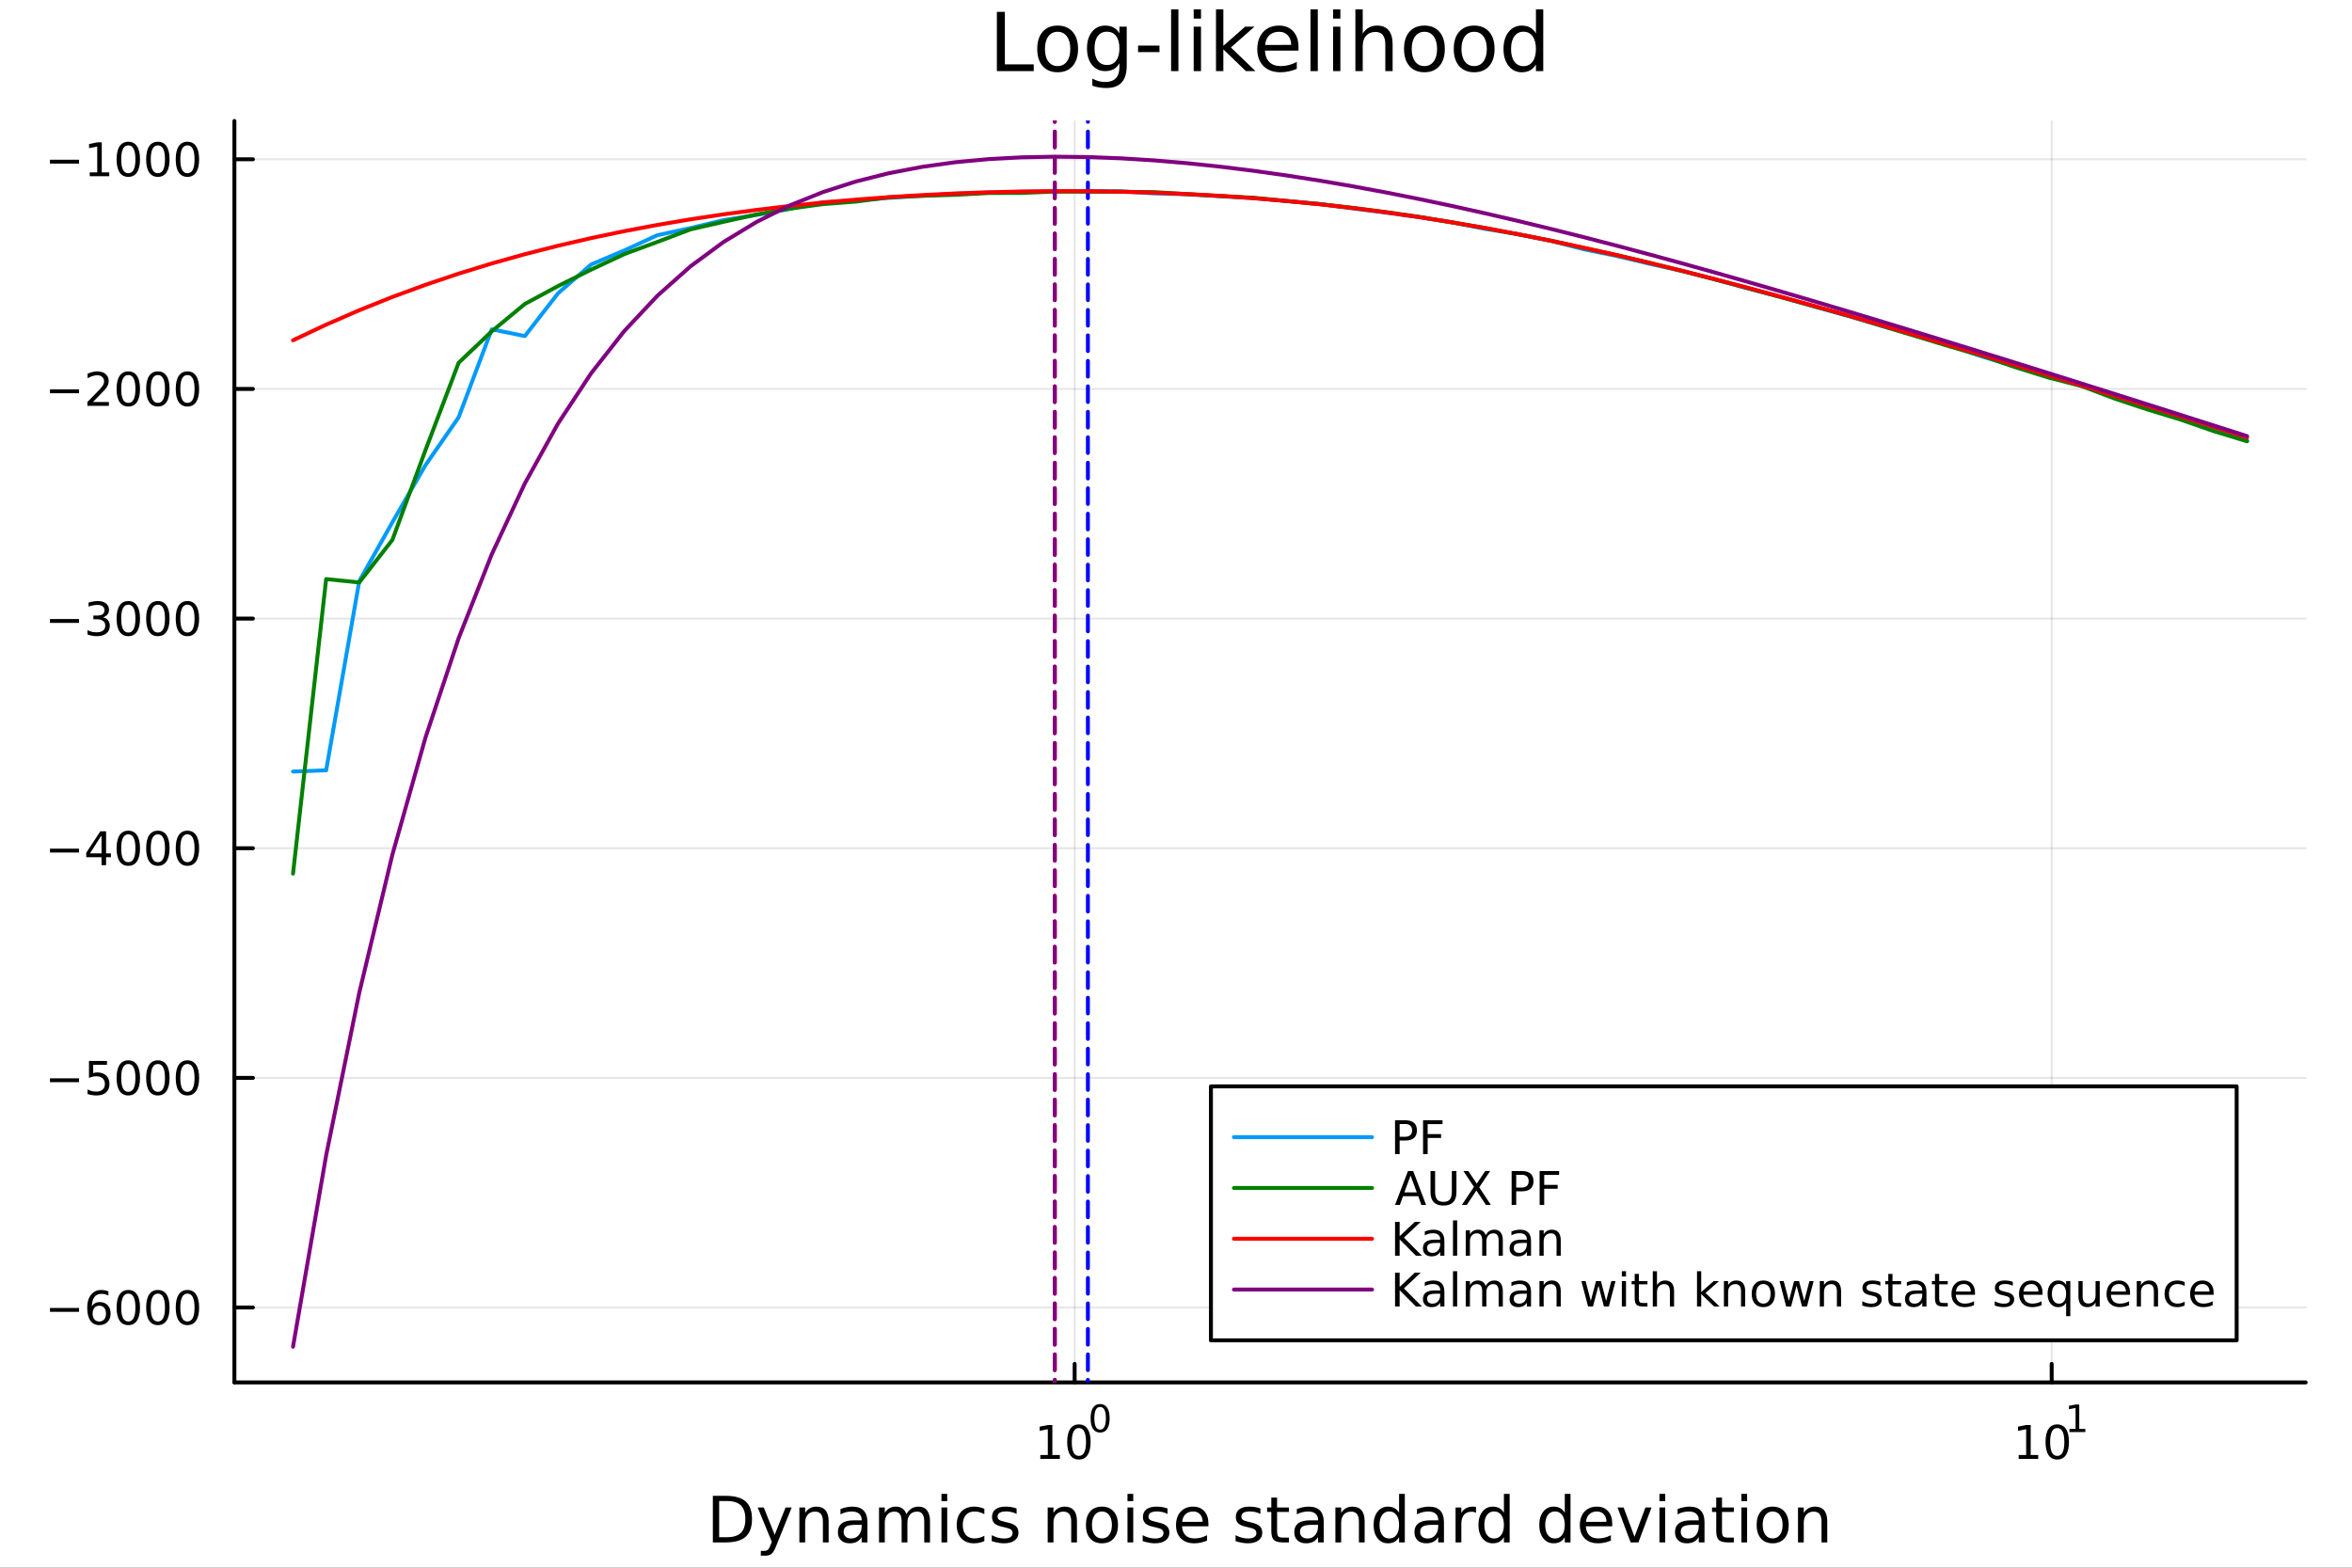 <?xml version="1.0" encoding="utf-8"?>
<svg xmlns="http://www.w3.org/2000/svg" xmlns:xlink="http://www.w3.org/1999/xlink" width="600" height="400" viewBox="0 0 2400 1600">
<rect x="0" y="0" width="2400" height="1600" fill="#333333" stroke="none"/>
<defs>
  <clipPath id="clip700">
    <rect x="0" y="0" width="2400" height="1600"/>
  </clipPath>
</defs>
<path clip-path="url(#clip700)" d="M0 1600 L2400 1600 L2400 0 L0 0  Z" fill="#ffffff" fill-rule="evenodd" fill-opacity="1"/>
<defs>
  <clipPath id="clip701">
    <rect x="480" y="0" width="1681" height="1600"/>
  </clipPath>
</defs>
<path clip-path="url(#clip700)" d="M239.19 1410.9 L2352.76 1410.9 L2352.76 123.472 L239.19 123.472  Z" fill="#ffffff" fill-rule="evenodd" fill-opacity="1"/>
<defs>
  <clipPath id="clip702">
    <rect x="239" y="123" width="2115" height="1288"/>
  </clipPath>
</defs>
<polyline clip-path="url(#clip702)" style="stroke:#000000; stroke-linecap:round; stroke-linejoin:round; stroke-width:2; stroke-opacity:0.1; fill:none" points="1096.58,1410.9 1096.58,123.472 "/>
<polyline clip-path="url(#clip702)" style="stroke:#000000; stroke-linecap:round; stroke-linejoin:round; stroke-width:2; stroke-opacity:0.1; fill:none" points="2093.55,1410.9 2093.55,123.472 "/>
<polyline clip-path="url(#clip702)" style="stroke:#000000; stroke-linecap:round; stroke-linejoin:round; stroke-width:2; stroke-opacity:0.1; fill:none" points="239.19,1334.48 2352.76,1334.48 "/>
<polyline clip-path="url(#clip702)" style="stroke:#000000; stroke-linecap:round; stroke-linejoin:round; stroke-width:2; stroke-opacity:0.1; fill:none" points="239.19,1100.1 2352.76,1100.1 "/>
<polyline clip-path="url(#clip702)" style="stroke:#000000; stroke-linecap:round; stroke-linejoin:round; stroke-width:2; stroke-opacity:0.1; fill:none" points="239.19,865.716 2352.76,865.716 "/>
<polyline clip-path="url(#clip702)" style="stroke:#000000; stroke-linecap:round; stroke-linejoin:round; stroke-width:2; stroke-opacity:0.1; fill:none" points="239.19,631.335 2352.76,631.335 "/>
<polyline clip-path="url(#clip702)" style="stroke:#000000; stroke-linecap:round; stroke-linejoin:round; stroke-width:2; stroke-opacity:0.1; fill:none" points="239.19,396.953 2352.76,396.953 "/>
<polyline clip-path="url(#clip702)" style="stroke:#000000; stroke-linecap:round; stroke-linejoin:round; stroke-width:2; stroke-opacity:0.1; fill:none" points="239.19,162.571 2352.76,162.571 "/>
<polyline clip-path="url(#clip700)" style="stroke:#000000; stroke-linecap:round; stroke-linejoin:round; stroke-width:4; stroke-opacity:1; fill:none" points="239.19,1410.9 2352.76,1410.9 "/>
<polyline clip-path="url(#clip700)" style="stroke:#000000; stroke-linecap:round; stroke-linejoin:round; stroke-width:4; stroke-opacity:1; fill:none" points="1096.58,1410.9 1096.58,1392 "/>
<polyline clip-path="url(#clip700)" style="stroke:#000000; stroke-linecap:round; stroke-linejoin:round; stroke-width:4; stroke-opacity:1; fill:none" points="2093.55,1410.9 2093.55,1392 "/>
<path clip-path="url(#clip700)" d="M1061.56 1485.02 L1069.2 1485.02 L1069.2 1458.66 L1060.89 1460.32 L1060.89 1456.06 L1069.16 1454.4 L1073.83 1454.4 L1073.83 1485.02 L1081.47 1485.02 L1081.47 1488.96 L1061.56 1488.96 L1061.56 1485.02 Z" fill="#000000" fill-rule="nonzero" fill-opacity="1" /><path clip-path="url(#clip700)" d="M1100.91 1457.48 Q1097.3 1457.48 1095.47 1461.04 Q1093.67 1464.58 1093.67 1471.71 Q1093.67 1478.82 1095.47 1482.38 Q1097.3 1485.92 1100.91 1485.92 Q1104.55 1485.92 1106.35 1482.38 Q1108.18 1478.82 1108.18 1471.71 Q1108.18 1464.58 1106.35 1461.04 Q1104.55 1457.48 1100.91 1457.48 M1100.91 1453.77 Q1106.72 1453.77 1109.78 1458.38 Q1112.86 1462.96 1112.86 1471.71 Q1112.86 1480.44 1109.78 1485.04 Q1106.72 1489.63 1100.91 1489.63 Q1095.1 1489.63 1092.03 1485.04 Q1088.97 1480.44 1088.97 1471.71 Q1088.97 1462.96 1092.03 1458.38 Q1095.1 1453.77 1100.91 1453.77 Z" fill="#000000" fill-rule="nonzero" fill-opacity="1" /><path clip-path="url(#clip700)" d="M1122.56 1435.97 Q1119.63 1435.97 1118.14 1438.86 Q1116.68 1441.74 1116.68 1447.53 Q1116.68 1453.31 1118.14 1456.2 Q1119.63 1459.08 1122.56 1459.08 Q1125.52 1459.08 1126.98 1456.2 Q1128.47 1453.31 1128.47 1447.53 Q1128.47 1441.74 1126.98 1438.86 Q1125.52 1435.97 1122.56 1435.97 M1122.56 1432.96 Q1127.28 1432.96 1129.77 1436.7 Q1132.27 1440.43 1132.27 1447.53 Q1132.27 1454.62 1129.77 1458.37 Q1127.28 1462.09 1122.56 1462.09 Q1117.84 1462.09 1115.34 1458.37 Q1112.86 1454.62 1112.86 1447.53 Q1112.86 1440.43 1115.34 1436.7 Q1117.84 1432.96 1122.56 1432.96 Z" fill="#000000" fill-rule="nonzero" fill-opacity="1" /><path clip-path="url(#clip700)" d="M2059.87 1485.02 L2067.51 1485.02 L2067.51 1458.66 L2059.2 1460.32 L2059.2 1456.06 L2067.47 1454.4 L2072.14 1454.4 L2072.14 1485.02 L2079.78 1485.02 L2079.78 1488.96 L2059.87 1488.96 L2059.87 1485.02 Z" fill="#000000" fill-rule="nonzero" fill-opacity="1" /><path clip-path="url(#clip700)" d="M2099.22 1457.48 Q2095.61 1457.48 2093.78 1461.04 Q2091.98 1464.58 2091.98 1471.71 Q2091.98 1478.82 2093.78 1482.38 Q2095.61 1485.92 2099.22 1485.92 Q2102.86 1485.92 2104.66 1482.38 Q2106.49 1478.82 2106.49 1471.71 Q2106.49 1464.58 2104.66 1461.04 Q2102.86 1457.48 2099.22 1457.48 M2099.22 1453.77 Q2105.03 1453.77 2108.09 1458.38 Q2111.17 1462.96 2111.17 1471.71 Q2111.17 1480.44 2108.09 1485.04 Q2105.03 1489.63 2099.22 1489.63 Q2093.41 1489.63 2090.34 1485.04 Q2087.28 1480.44 2087.28 1471.71 Q2087.28 1462.96 2090.34 1458.38 Q2093.41 1453.77 2099.22 1453.77 Z" fill="#000000" fill-rule="nonzero" fill-opacity="1" /><path clip-path="url(#clip700)" d="M2111.71 1458.35 L2117.92 1458.35 L2117.92 1436.93 L2111.17 1438.28 L2111.17 1434.82 L2117.88 1433.47 L2121.68 1433.47 L2121.68 1458.35 L2127.89 1458.35 L2127.89 1461.55 L2111.71 1461.55 L2111.71 1458.35 Z" fill="#000000" fill-rule="nonzero" fill-opacity="1" /><path clip-path="url(#clip700)" d="M733.834 1531.95 L733.834 1568.9 L741.6 1568.9 Q751.435 1568.9 755.986 1564.45 Q760.569 1559.99 760.569 1550.38 Q760.569 1540.83 755.986 1536.4 Q751.435 1531.95 741.6 1531.95 L733.834 1531.95 M727.404 1526.67 L740.613 1526.67 Q754.427 1526.67 760.888 1532.43 Q767.349 1538.16 767.349 1550.38 Q767.349 1562.66 760.856 1568.42 Q754.363 1574.19 740.613 1574.19 L727.404 1574.19 L727.404 1526.67 Z" fill="#000000" fill-rule="nonzero" fill-opacity="1" /><path clip-path="url(#clip700)" d="M792.175 1577.5 Q789.693 1583.86 787.337 1585.8 Q784.982 1587.74 781.035 1587.74 L776.356 1587.74 L776.356 1582.84 L779.794 1582.84 Q782.213 1582.84 783.55 1581.7 Q784.886 1580.55 786.51 1576.29 L787.56 1573.61 L773.142 1538.54 L779.348 1538.54 L790.488 1566.42 L801.628 1538.54 L807.835 1538.54 L792.175 1577.5 Z" fill="#000000" fill-rule="nonzero" fill-opacity="1" /><path clip-path="url(#clip700)" d="M845.552 1552.67 L845.552 1574.19 L839.695 1574.19 L839.695 1552.86 Q839.695 1547.8 837.722 1545.29 Q835.748 1542.77 831.802 1542.77 Q827.059 1542.77 824.322 1545.79 Q821.585 1548.82 821.585 1554.04 L821.585 1574.19 L815.696 1574.19 L815.696 1538.54 L821.585 1538.54 L821.585 1544.08 Q823.685 1540.86 826.518 1539.27 Q829.383 1537.68 833.107 1537.68 Q839.25 1537.68 842.401 1541.5 Q845.552 1545.29 845.552 1552.67 Z" fill="#000000" fill-rule="nonzero" fill-opacity="1" /><path clip-path="url(#clip700)" d="M873.433 1556.27 Q866.336 1556.27 863.598 1557.89 Q860.861 1559.51 860.861 1563.43 Q860.861 1566.55 862.898 1568.39 Q864.967 1570.21 868.5 1570.21 Q873.37 1570.21 876.298 1566.77 Q879.258 1563.3 879.258 1557.57 L879.258 1556.27 L873.433 1556.27 M885.115 1553.85 L885.115 1574.19 L879.258 1574.19 L879.258 1568.77 Q877.253 1572.02 874.261 1573.58 Q871.269 1575.11 866.94 1575.11 Q861.466 1575.11 858.219 1572.05 Q855.005 1568.97 855.005 1563.81 Q855.005 1557.79 859.015 1554.74 Q863.057 1551.68 871.046 1551.68 L879.258 1551.68 L879.258 1551.11 Q879.258 1547.07 876.584 1544.87 Q873.943 1542.64 869.137 1542.64 Q866.081 1542.64 863.185 1543.38 Q860.288 1544.11 857.615 1545.57 L857.615 1540.16 Q860.829 1538.92 863.853 1538.31 Q866.877 1537.68 869.741 1537.68 Q877.476 1537.68 881.295 1541.69 Q885.115 1545.7 885.115 1553.85 Z" fill="#000000" fill-rule="nonzero" fill-opacity="1" /><path clip-path="url(#clip700)" d="M924.932 1545.38 Q927.128 1541.43 930.184 1539.56 Q933.239 1537.68 937.377 1537.68 Q942.947 1537.68 945.971 1541.59 Q948.994 1545.48 948.994 1552.67 L948.994 1574.19 L943.106 1574.19 L943.106 1552.86 Q943.106 1547.74 941.292 1545.25 Q939.478 1542.77 935.754 1542.77 Q931.202 1542.77 928.56 1545.79 Q925.919 1548.82 925.919 1554.04 L925.919 1574.19 L920.03 1574.19 L920.03 1552.86 Q920.03 1547.7 918.216 1545.25 Q916.402 1542.77 912.614 1542.77 Q908.127 1542.77 905.485 1545.83 Q902.843 1548.85 902.843 1554.04 L902.843 1574.19 L896.955 1574.19 L896.955 1538.54 L902.843 1538.54 L902.843 1544.08 Q904.848 1540.8 907.649 1539.24 Q910.45 1537.68 914.301 1537.68 Q918.184 1537.68 920.89 1539.65 Q923.627 1541.62 924.932 1545.38 Z" fill="#000000" fill-rule="nonzero" fill-opacity="1" /><path clip-path="url(#clip700)" d="M960.675 1538.54 L966.532 1538.54 L966.532 1574.19 L960.675 1574.19 L960.675 1538.54 M960.675 1524.66 L966.532 1524.66 L966.532 1532.08 L960.675 1532.08 L960.675 1524.66 Z" fill="#000000" fill-rule="nonzero" fill-opacity="1" /><path clip-path="url(#clip700)" d="M1004.44 1539.91 L1004.44 1545.38 Q1001.96 1544.01 999.443 1543.34 Q996.96 1542.64 994.414 1542.64 Q988.716 1542.64 985.565 1546.27 Q982.414 1549.87 982.414 1556.39 Q982.414 1562.92 985.565 1566.55 Q988.716 1570.14 994.414 1570.14 Q996.96 1570.14 999.443 1569.47 Q1001.96 1568.77 1004.44 1567.41 L1004.44 1572.82 Q1001.99 1573.96 999.347 1574.54 Q996.737 1575.11 993.777 1575.11 Q985.725 1575.11 980.982 1570.05 Q976.24 1564.99 976.24 1556.39 Q976.24 1547.67 981.014 1542.68 Q985.82 1537.68 994.159 1537.68 Q996.865 1537.68 999.443 1538.25 Q1002.02 1538.79 1004.44 1539.91 Z" fill="#000000" fill-rule="nonzero" fill-opacity="1" /><path clip-path="url(#clip700)" d="M1037.35 1539.59 L1037.35 1545.13 Q1034.87 1543.85 1032.19 1543.22 Q1029.52 1542.58 1026.66 1542.58 Q1022.3 1542.58 1020.1 1543.92 Q1017.93 1545.25 1017.93 1547.93 Q1017.93 1549.96 1019.49 1551.14 Q1021.05 1552.29 1025.76 1553.34 L1027.77 1553.78 Q1034.01 1555.12 1036.62 1557.57 Q1039.26 1559.99 1039.26 1564.35 Q1039.26 1569.32 1035.31 1572.21 Q1031.4 1575.11 1024.52 1575.11 Q1021.66 1575.11 1018.54 1574.54 Q1015.45 1573.99 1012.01 1572.88 L1012.01 1566.83 Q1015.26 1568.52 1018.41 1569.38 Q1021.56 1570.21 1024.65 1570.21 Q1028.79 1570.21 1031.02 1568.81 Q1033.24 1567.37 1033.24 1564.8 Q1033.24 1562.41 1031.62 1561.14 Q1030.03 1559.86 1024.59 1558.68 L1022.55 1558.21 Q1017.11 1557.06 1014.69 1554.71 Q1012.27 1552.32 1012.27 1548.18 Q1012.27 1543.15 1015.83 1540.42 Q1019.4 1537.68 1025.96 1537.68 Q1029.2 1537.68 1032.07 1538.16 Q1034.93 1538.63 1037.35 1539.59 Z" fill="#000000" fill-rule="nonzero" fill-opacity="1" /><path clip-path="url(#clip700)" d="M1098.94 1552.67 L1098.94 1574.19 L1093.08 1574.19 L1093.08 1552.86 Q1093.08 1547.8 1091.11 1545.29 Q1089.14 1542.77 1085.19 1542.77 Q1080.45 1542.77 1077.71 1545.79 Q1074.97 1548.82 1074.97 1554.04 L1074.97 1574.19 L1069.08 1574.19 L1069.08 1538.54 L1074.97 1538.54 L1074.97 1544.08 Q1077.07 1540.86 1079.91 1539.27 Q1082.77 1537.68 1086.49 1537.68 Q1092.64 1537.68 1095.79 1541.5 Q1098.94 1545.29 1098.94 1552.67 Z" fill="#000000" fill-rule="nonzero" fill-opacity="1" /><path clip-path="url(#clip700)" d="M1124.43 1542.64 Q1119.72 1542.64 1116.99 1546.34 Q1114.25 1550 1114.25 1556.39 Q1114.25 1562.79 1116.95 1566.48 Q1119.69 1570.14 1124.43 1570.14 Q1129.11 1570.14 1131.85 1566.45 Q1134.59 1562.76 1134.59 1556.39 Q1134.59 1550.06 1131.85 1546.37 Q1129.11 1542.64 1124.43 1542.64 M1124.43 1537.68 Q1132.07 1537.68 1136.43 1542.64 Q1140.79 1547.61 1140.79 1556.39 Q1140.79 1565.15 1136.43 1570.14 Q1132.07 1575.11 1124.43 1575.11 Q1116.76 1575.11 1112.4 1570.14 Q1108.07 1565.15 1108.07 1556.39 Q1108.07 1547.61 1112.4 1542.64 Q1116.76 1537.68 1124.43 1537.68 Z" fill="#000000" fill-rule="nonzero" fill-opacity="1" /><path clip-path="url(#clip700)" d="M1150.5 1538.54 L1156.36 1538.54 L1156.36 1574.19 L1150.5 1574.19 L1150.5 1538.54 M1150.5 1524.66 L1156.36 1524.66 L1156.36 1532.08 L1150.5 1532.08 L1150.5 1524.66 Z" fill="#000000" fill-rule="nonzero" fill-opacity="1" /><path clip-path="url(#clip700)" d="M1191.34 1539.59 L1191.34 1545.13 Q1188.85 1543.85 1186.18 1543.22 Q1183.51 1542.58 1180.64 1542.58 Q1176.28 1542.58 1174.09 1543.92 Q1171.92 1545.25 1171.92 1547.93 Q1171.92 1549.96 1173.48 1551.14 Q1175.04 1552.29 1179.75 1553.34 L1181.76 1553.78 Q1187.99 1555.12 1190.6 1557.57 Q1193.25 1559.99 1193.25 1564.35 Q1193.25 1569.32 1189.3 1572.21 Q1185.38 1575.11 1178.51 1575.11 Q1175.65 1575.11 1172.53 1574.54 Q1169.44 1573.99 1166 1572.88 L1166 1566.83 Q1169.25 1568.52 1172.4 1569.38 Q1175.55 1570.21 1178.64 1570.21 Q1182.77 1570.21 1185 1568.81 Q1187.23 1567.37 1187.23 1564.8 Q1187.23 1562.41 1185.61 1561.14 Q1184.02 1559.86 1178.57 1558.68 L1176.54 1558.21 Q1171.09 1557.06 1168.67 1554.71 Q1166.26 1552.32 1166.26 1548.18 Q1166.26 1543.15 1169.82 1540.42 Q1173.39 1537.68 1179.94 1537.68 Q1183.19 1537.68 1186.05 1538.16 Q1188.92 1538.63 1191.34 1539.59 Z" fill="#000000" fill-rule="nonzero" fill-opacity="1" /><path clip-path="url(#clip700)" d="M1233.06 1554.9 L1233.06 1557.76 L1206.14 1557.76 Q1206.52 1563.81 1209.77 1566.99 Q1213.04 1570.14 1218.87 1570.14 Q1222.24 1570.14 1225.39 1569.32 Q1228.58 1568.49 1231.7 1566.83 L1231.7 1572.37 Q1228.54 1573.71 1225.23 1574.41 Q1221.92 1575.11 1218.52 1575.11 Q1209.99 1575.11 1204.99 1570.14 Q1200.03 1565.18 1200.03 1556.71 Q1200.03 1547.96 1204.74 1542.83 Q1209.48 1537.68 1217.5 1537.68 Q1224.69 1537.68 1228.86 1542.33 Q1233.06 1546.94 1233.06 1554.9 M1227.21 1553.18 Q1227.14 1548.37 1224.5 1545.51 Q1221.89 1542.64 1217.56 1542.64 Q1212.66 1542.64 1209.7 1545.41 Q1206.77 1548.18 1206.33 1553.21 L1227.21 1553.18 Z" fill="#000000" fill-rule="nonzero" fill-opacity="1" /><path clip-path="url(#clip700)" d="M1286.12 1539.59 L1286.12 1545.13 Q1283.64 1543.85 1280.97 1543.22 Q1278.29 1542.58 1275.43 1542.58 Q1271.07 1542.58 1268.87 1543.92 Q1266.71 1545.25 1266.71 1547.93 Q1266.71 1549.96 1268.27 1551.14 Q1269.83 1552.29 1274.54 1553.34 L1276.54 1553.78 Q1282.78 1555.12 1285.39 1557.57 Q1288.03 1559.99 1288.03 1564.35 Q1288.03 1569.32 1284.09 1572.21 Q1280.17 1575.11 1273.3 1575.11 Q1270.43 1575.11 1267.31 1574.54 Q1264.22 1573.99 1260.79 1572.88 L1260.79 1566.83 Q1264.03 1568.52 1267.18 1569.38 Q1270.34 1570.21 1273.42 1570.21 Q1277.56 1570.21 1279.79 1568.81 Q1282.02 1567.37 1282.02 1564.8 Q1282.02 1562.41 1280.39 1561.14 Q1278.8 1559.86 1273.36 1558.68 L1271.32 1558.21 Q1265.88 1557.06 1263.46 1554.71 Q1261.04 1552.32 1261.04 1548.18 Q1261.04 1543.15 1264.61 1540.42 Q1268.17 1537.68 1274.73 1537.68 Q1277.97 1537.68 1280.84 1538.16 Q1283.7 1538.63 1286.12 1539.59 Z" fill="#000000" fill-rule="nonzero" fill-opacity="1" /><path clip-path="url(#clip700)" d="M1303.15 1528.42 L1303.15 1538.54 L1315.21 1538.54 L1315.21 1543.09 L1303.15 1543.09 L1303.15 1562.44 Q1303.15 1566.8 1304.33 1568.04 Q1305.54 1569.28 1309.2 1569.28 L1315.21 1569.28 L1315.21 1574.19 L1309.2 1574.19 Q1302.42 1574.19 1299.84 1571.67 Q1297.26 1569.12 1297.26 1562.44 L1297.26 1543.09 L1292.97 1543.09 L1292.97 1538.54 L1297.26 1538.54 L1297.26 1528.42 L1303.15 1528.42 Z" fill="#000000" fill-rule="nonzero" fill-opacity="1" /><path clip-path="url(#clip700)" d="M1339.12 1556.27 Q1332.02 1556.27 1329.28 1557.89 Q1326.54 1559.51 1326.54 1563.43 Q1326.54 1566.55 1328.58 1568.39 Q1330.65 1570.21 1334.18 1570.21 Q1339.05 1570.21 1341.98 1566.77 Q1344.94 1563.3 1344.94 1557.57 L1344.94 1556.27 L1339.12 1556.27 M1350.8 1553.85 L1350.8 1574.19 L1344.94 1574.19 L1344.94 1568.77 Q1342.94 1572.02 1339.94 1573.58 Q1336.95 1575.11 1332.62 1575.11 Q1327.15 1575.11 1323.9 1572.05 Q1320.69 1568.97 1320.69 1563.81 Q1320.69 1557.79 1324.7 1554.74 Q1328.74 1551.68 1336.73 1551.68 L1344.94 1551.68 L1344.94 1551.11 Q1344.94 1547.07 1342.27 1544.87 Q1339.63 1542.64 1334.82 1542.64 Q1331.76 1542.64 1328.87 1543.38 Q1325.97 1544.11 1323.3 1545.57 L1323.3 1540.16 Q1326.51 1538.92 1329.54 1538.31 Q1332.56 1537.68 1335.42 1537.68 Q1343.16 1537.68 1346.98 1541.69 Q1350.8 1545.7 1350.8 1553.85 Z" fill="#000000" fill-rule="nonzero" fill-opacity="1" /><path clip-path="url(#clip700)" d="M1392.49 1552.67 L1392.49 1574.19 L1386.64 1574.19 L1386.64 1552.86 Q1386.64 1547.8 1384.66 1545.29 Q1382.69 1542.77 1378.74 1542.77 Q1374 1542.77 1371.26 1545.79 Q1368.53 1548.82 1368.53 1554.04 L1368.53 1574.19 L1362.64 1574.19 L1362.64 1538.54 L1368.53 1538.54 L1368.53 1544.08 Q1370.63 1540.86 1373.46 1539.27 Q1376.32 1537.68 1380.05 1537.68 Q1386.19 1537.68 1389.34 1541.5 Q1392.49 1545.29 1392.49 1552.67 Z" fill="#000000" fill-rule="nonzero" fill-opacity="1" /><path clip-path="url(#clip700)" d="M1427.63 1543.95 L1427.63 1524.66 L1433.49 1524.66 L1433.49 1574.19 L1427.63 1574.19 L1427.63 1568.84 Q1425.79 1572.02 1422.95 1573.58 Q1420.15 1575.11 1416.21 1575.11 Q1409.74 1575.11 1405.67 1569.95 Q1401.63 1564.8 1401.63 1556.39 Q1401.63 1547.99 1405.67 1542.83 Q1409.74 1537.68 1416.21 1537.68 Q1420.15 1537.68 1422.95 1539.24 Q1425.79 1540.77 1427.63 1543.95 M1407.68 1556.39 Q1407.68 1562.85 1410.32 1566.55 Q1412.99 1570.21 1417.64 1570.21 Q1422.28 1570.21 1424.96 1566.55 Q1427.63 1562.85 1427.63 1556.39 Q1427.63 1549.93 1424.96 1546.27 Q1422.28 1542.58 1417.64 1542.58 Q1412.99 1542.58 1410.32 1546.27 Q1407.68 1549.93 1407.68 1556.39 Z" fill="#000000" fill-rule="nonzero" fill-opacity="1" /><path clip-path="url(#clip700)" d="M1461.75 1556.27 Q1454.65 1556.27 1451.92 1557.89 Q1449.18 1559.51 1449.18 1563.43 Q1449.18 1566.55 1451.22 1568.39 Q1453.29 1570.21 1456.82 1570.21 Q1461.69 1570.21 1464.62 1566.77 Q1467.58 1563.3 1467.58 1557.57 L1467.58 1556.27 L1461.75 1556.27 M1473.43 1553.85 L1473.43 1574.19 L1467.58 1574.19 L1467.58 1568.77 Q1465.57 1572.02 1462.58 1573.58 Q1459.59 1575.11 1455.26 1575.11 Q1449.78 1575.11 1446.54 1572.05 Q1443.32 1568.97 1443.32 1563.81 Q1443.32 1557.79 1447.33 1554.74 Q1451.38 1551.68 1459.36 1551.68 L1467.58 1551.68 L1467.58 1551.11 Q1467.58 1547.07 1464.9 1544.87 Q1462.26 1542.64 1457.46 1542.64 Q1454.4 1542.64 1451.5 1543.38 Q1448.61 1544.11 1445.93 1545.57 L1445.93 1540.16 Q1449.15 1538.92 1452.17 1538.31 Q1455.2 1537.68 1458.06 1537.68 Q1465.79 1537.68 1469.61 1541.69 Q1473.43 1545.7 1473.43 1553.85 Z" fill="#000000" fill-rule="nonzero" fill-opacity="1" /><path clip-path="url(#clip700)" d="M1506.15 1544.01 Q1505.17 1543.44 1503.99 1543.18 Q1502.84 1542.9 1501.44 1542.9 Q1496.48 1542.9 1493.8 1546.14 Q1491.16 1549.36 1491.16 1555.41 L1491.16 1574.19 L1485.27 1574.19 L1485.27 1538.54 L1491.16 1538.54 L1491.16 1544.08 Q1493.01 1540.83 1495.97 1539.27 Q1498.93 1537.68 1503.16 1537.68 Q1503.77 1537.68 1504.5 1537.77 Q1505.23 1537.84 1506.12 1538 L1506.15 1544.01 Z" fill="#000000" fill-rule="nonzero" fill-opacity="1" /><path clip-path="url(#clip700)" d="M1534.61 1543.95 L1534.61 1524.66 L1540.46 1524.66 L1540.46 1574.19 L1534.61 1574.19 L1534.61 1568.84 Q1532.76 1572.02 1529.93 1573.58 Q1527.13 1575.11 1523.18 1575.11 Q1516.72 1575.11 1512.65 1569.95 Q1508.6 1564.8 1508.6 1556.39 Q1508.6 1547.99 1512.65 1542.83 Q1516.72 1537.68 1523.18 1537.68 Q1527.13 1537.68 1529.93 1539.24 Q1532.76 1540.77 1534.61 1543.95 M1514.65 1556.39 Q1514.65 1562.85 1517.29 1566.55 Q1519.97 1570.21 1524.61 1570.21 Q1529.26 1570.21 1531.93 1566.55 Q1534.61 1562.85 1534.61 1556.39 Q1534.61 1549.93 1531.93 1546.27 Q1529.26 1542.58 1524.61 1542.58 Q1519.97 1542.58 1517.29 1546.27 Q1514.65 1549.93 1514.65 1556.39 Z" fill="#000000" fill-rule="nonzero" fill-opacity="1" /><path clip-path="url(#clip700)" d="M1596.71 1543.95 L1596.71 1524.66 L1602.56 1524.66 L1602.56 1574.19 L1596.71 1574.19 L1596.71 1568.84 Q1594.86 1572.02 1592.03 1573.58 Q1589.23 1575.11 1585.28 1575.11 Q1578.82 1575.11 1574.74 1569.95 Q1570.7 1564.8 1570.7 1556.39 Q1570.7 1547.99 1574.74 1542.83 Q1578.82 1537.68 1585.28 1537.68 Q1589.23 1537.68 1592.03 1539.24 Q1594.86 1540.77 1596.71 1543.95 M1576.75 1556.39 Q1576.75 1562.85 1579.39 1566.55 Q1582.06 1570.21 1586.71 1570.21 Q1591.36 1570.21 1594.03 1566.55 Q1596.71 1562.85 1596.71 1556.39 Q1596.71 1549.93 1594.03 1546.27 Q1591.36 1542.58 1586.71 1542.58 Q1582.06 1542.58 1579.39 1546.27 Q1576.75 1549.93 1576.75 1556.39 Z" fill="#000000" fill-rule="nonzero" fill-opacity="1" /><path clip-path="url(#clip700)" d="M1645.12 1554.9 L1645.12 1557.76 L1618.19 1557.76 Q1618.57 1563.81 1621.82 1566.99 Q1625.1 1570.14 1630.92 1570.14 Q1634.29 1570.14 1637.45 1569.32 Q1640.63 1568.49 1643.75 1566.83 L1643.75 1572.37 Q1640.6 1573.71 1637.29 1574.41 Q1633.98 1575.11 1630.57 1575.11 Q1622.04 1575.11 1617.04 1570.14 Q1612.08 1565.18 1612.08 1556.71 Q1612.08 1547.96 1616.79 1542.83 Q1621.53 1537.68 1629.55 1537.68 Q1636.75 1537.68 1640.91 1542.33 Q1645.12 1546.94 1645.12 1554.9 M1639.26 1553.18 Q1639.2 1548.37 1636.55 1545.51 Q1633.94 1542.64 1629.62 1542.64 Q1624.71 1542.64 1621.75 1545.41 Q1618.83 1548.18 1618.38 1553.21 L1639.26 1553.18 Z" fill="#000000" fill-rule="nonzero" fill-opacity="1" /><path clip-path="url(#clip700)" d="M1650.53 1538.54 L1656.73 1538.54 L1667.87 1568.46 L1679.01 1538.54 L1685.22 1538.54 L1671.85 1574.19 L1663.9 1574.19 L1650.53 1538.54 Z" fill="#000000" fill-rule="nonzero" fill-opacity="1" /><path clip-path="url(#clip700)" d="M1693.3 1538.54 L1699.16 1538.54 L1699.16 1574.19 L1693.3 1574.19 L1693.3 1538.54 M1693.3 1524.66 L1699.16 1524.66 L1699.16 1532.08 L1693.3 1532.08 L1693.3 1524.66 Z" fill="#000000" fill-rule="nonzero" fill-opacity="1" /><path clip-path="url(#clip700)" d="M1727.62 1556.27 Q1720.52 1556.27 1717.78 1557.89 Q1715.04 1559.51 1715.04 1563.43 Q1715.04 1566.55 1717.08 1568.39 Q1719.15 1570.21 1722.68 1570.21 Q1727.55 1570.21 1730.48 1566.77 Q1733.44 1563.3 1733.44 1557.57 L1733.44 1556.27 L1727.62 1556.27 M1739.3 1553.85 L1739.3 1574.19 L1733.44 1574.19 L1733.44 1568.77 Q1731.44 1572.02 1728.44 1573.58 Q1725.45 1575.11 1721.12 1575.11 Q1715.65 1575.11 1712.4 1572.05 Q1709.19 1568.97 1709.19 1563.81 Q1709.19 1557.79 1713.2 1554.74 Q1717.24 1551.68 1725.23 1551.68 L1733.44 1551.68 L1733.44 1551.11 Q1733.44 1547.07 1730.77 1544.87 Q1728.13 1542.64 1723.32 1542.64 Q1720.26 1542.64 1717.37 1543.38 Q1714.47 1544.11 1711.8 1545.57 L1711.8 1540.16 Q1715.01 1538.92 1718.04 1538.31 Q1721.06 1537.68 1723.92 1537.68 Q1731.66 1537.68 1735.48 1541.69 Q1739.3 1545.7 1739.3 1553.85 Z" fill="#000000" fill-rule="nonzero" fill-opacity="1" /><path clip-path="url(#clip700)" d="M1757.15 1528.42 L1757.15 1538.54 L1769.22 1538.54 L1769.22 1543.09 L1757.15 1543.09 L1757.15 1562.44 Q1757.15 1566.8 1758.33 1568.04 Q1759.54 1569.28 1763.2 1569.28 L1769.22 1569.28 L1769.22 1574.19 L1763.2 1574.19 Q1756.42 1574.19 1753.84 1571.67 Q1751.26 1569.12 1751.26 1562.44 L1751.26 1543.09 L1746.97 1543.09 L1746.97 1538.54 L1751.26 1538.54 L1751.26 1528.42 L1757.15 1528.42 Z" fill="#000000" fill-rule="nonzero" fill-opacity="1" /><path clip-path="url(#clip700)" d="M1776.92 1538.54 L1782.77 1538.54 L1782.77 1574.19 L1776.92 1574.19 L1776.92 1538.54 M1776.92 1524.66 L1782.77 1524.66 L1782.77 1532.08 L1776.92 1532.08 L1776.92 1524.66 Z" fill="#000000" fill-rule="nonzero" fill-opacity="1" /><path clip-path="url(#clip700)" d="M1808.84 1542.64 Q1804.13 1542.64 1801.39 1546.34 Q1798.66 1550 1798.66 1556.39 Q1798.66 1562.79 1801.36 1566.48 Q1804.1 1570.14 1808.84 1570.14 Q1813.52 1570.14 1816.26 1566.45 Q1819 1562.76 1819 1556.39 Q1819 1550.06 1816.26 1546.37 Q1813.52 1542.64 1808.84 1542.64 M1808.84 1537.68 Q1816.48 1537.68 1820.84 1542.64 Q1825.2 1547.61 1825.2 1556.39 Q1825.2 1565.15 1820.84 1570.14 Q1816.48 1575.11 1808.84 1575.11 Q1801.17 1575.11 1796.81 1570.14 Q1792.48 1565.15 1792.48 1556.39 Q1792.48 1547.61 1796.81 1542.64 Q1801.17 1537.68 1808.84 1537.68 Z" fill="#000000" fill-rule="nonzero" fill-opacity="1" /><path clip-path="url(#clip700)" d="M1864.54 1552.67 L1864.54 1574.19 L1858.69 1574.19 L1858.69 1552.86 Q1858.69 1547.8 1856.71 1545.29 Q1854.74 1542.77 1850.79 1542.77 Q1846.05 1542.77 1843.31 1545.79 Q1840.58 1548.82 1840.58 1554.04 L1840.58 1574.19 L1834.69 1574.19 L1834.69 1538.54 L1840.58 1538.54 L1840.58 1544.08 Q1842.68 1540.86 1845.51 1539.27 Q1848.37 1537.68 1852.1 1537.68 Q1858.24 1537.68 1861.39 1541.5 Q1864.54 1545.29 1864.54 1552.67 Z" fill="#000000" fill-rule="nonzero" fill-opacity="1" /><polyline clip-path="url(#clip700)" style="stroke:#000000; stroke-linecap:round; stroke-linejoin:round; stroke-width:4; stroke-opacity:1; fill:none" points="239.19,1410.9 239.19,123.472 "/>
<polyline clip-path="url(#clip700)" style="stroke:#000000; stroke-linecap:round; stroke-linejoin:round; stroke-width:4; stroke-opacity:1; fill:none" points="239.19,1334.48 258.088,1334.48 "/>
<polyline clip-path="url(#clip700)" style="stroke:#000000; stroke-linecap:round; stroke-linejoin:round; stroke-width:4; stroke-opacity:1; fill:none" points="239.19,1100.1 258.088,1100.1 "/>
<polyline clip-path="url(#clip700)" style="stroke:#000000; stroke-linecap:round; stroke-linejoin:round; stroke-width:4; stroke-opacity:1; fill:none" points="239.19,865.716 258.088,865.716 "/>
<polyline clip-path="url(#clip700)" style="stroke:#000000; stroke-linecap:round; stroke-linejoin:round; stroke-width:4; stroke-opacity:1; fill:none" points="239.19,631.335 258.088,631.335 "/>
<polyline clip-path="url(#clip700)" style="stroke:#000000; stroke-linecap:round; stroke-linejoin:round; stroke-width:4; stroke-opacity:1; fill:none" points="239.19,396.953 258.088,396.953 "/>
<polyline clip-path="url(#clip700)" style="stroke:#000000; stroke-linecap:round; stroke-linejoin:round; stroke-width:4; stroke-opacity:1; fill:none" points="239.19,162.571 258.088,162.571 "/>
<path clip-path="url(#clip700)" d="M50.992 1334.93 L80.668 1334.93 L80.668 1338.87 L50.992 1338.87 L50.992 1334.93 Z" fill="#000000" fill-rule="nonzero" fill-opacity="1" /><path clip-path="url(#clip700)" d="M101.339 1332.62 Q98.191 1332.62 96.339 1334.77 Q94.51 1336.92 94.51 1340.67 Q94.51 1344.4 96.339 1346.57 Q98.191 1348.73 101.339 1348.73 Q104.487 1348.73 106.316 1346.57 Q108.168 1344.4 108.168 1340.67 Q108.168 1336.92 106.316 1334.77 Q104.487 1332.62 101.339 1332.62 M110.621 1317.96 L110.621 1322.22 Q108.862 1321.39 107.057 1320.95 Q105.274 1320.51 103.515 1320.51 Q98.885 1320.51 96.432 1323.64 Q94.001 1326.76 93.654 1333.08 Q95.02 1331.07 97.08 1330 Q99.14 1328.91 101.617 1328.91 Q106.825 1328.91 109.834 1332.08 Q112.867 1335.23 112.867 1340.67 Q112.867 1346 109.719 1349.21 Q106.571 1352.43 101.339 1352.43 Q95.344 1352.43 92.172 1347.85 Q89.001 1343.24 89.001 1334.51 Q89.001 1326.32 92.89 1321.46 Q96.779 1316.57 103.33 1316.57 Q105.089 1316.57 106.871 1316.92 Q108.677 1317.27 110.621 1317.96 Z" fill="#000000" fill-rule="nonzero" fill-opacity="1" /><path clip-path="url(#clip700)" d="M130.922 1320.28 Q127.311 1320.28 125.482 1323.84 Q123.677 1327.39 123.677 1334.51 Q123.677 1341.62 125.482 1345.19 Q127.311 1348.73 130.922 1348.73 Q134.556 1348.73 136.362 1345.19 Q138.191 1341.62 138.191 1334.51 Q138.191 1327.39 136.362 1323.84 Q134.556 1320.28 130.922 1320.28 M130.922 1316.57 Q136.732 1316.57 139.788 1321.18 Q142.867 1325.76 142.867 1334.51 Q142.867 1343.24 139.788 1347.85 Q136.732 1352.43 130.922 1352.43 Q125.112 1352.43 122.033 1347.85 Q118.978 1343.24 118.978 1334.51 Q118.978 1325.76 122.033 1321.18 Q125.112 1316.57 130.922 1316.57 Z" fill="#000000" fill-rule="nonzero" fill-opacity="1" /><path clip-path="url(#clip700)" d="M161.084 1320.28 Q157.473 1320.28 155.644 1323.84 Q153.839 1327.39 153.839 1334.51 Q153.839 1341.62 155.644 1345.19 Q157.473 1348.73 161.084 1348.73 Q164.718 1348.73 166.524 1345.19 Q168.353 1341.62 168.353 1334.51 Q168.353 1327.39 166.524 1323.84 Q164.718 1320.28 161.084 1320.28 M161.084 1316.57 Q166.894 1316.57 169.95 1321.18 Q173.029 1325.76 173.029 1334.51 Q173.029 1343.24 169.95 1347.85 Q166.894 1352.43 161.084 1352.43 Q155.274 1352.43 152.195 1347.85 Q149.14 1343.24 149.14 1334.51 Q149.14 1325.76 152.195 1321.18 Q155.274 1316.57 161.084 1316.57 Z" fill="#000000" fill-rule="nonzero" fill-opacity="1" /><path clip-path="url(#clip700)" d="M191.246 1320.28 Q187.635 1320.28 185.806 1323.84 Q184.001 1327.39 184.001 1334.51 Q184.001 1341.62 185.806 1345.19 Q187.635 1348.73 191.246 1348.73 Q194.88 1348.73 196.686 1345.19 Q198.514 1341.62 198.514 1334.51 Q198.514 1327.39 196.686 1323.84 Q194.88 1320.28 191.246 1320.28 M191.246 1316.57 Q197.056 1316.57 200.112 1321.18 Q203.19 1325.76 203.19 1334.51 Q203.19 1343.24 200.112 1347.85 Q197.056 1352.43 191.246 1352.43 Q185.436 1352.43 182.357 1347.85 Q179.302 1343.24 179.302 1334.51 Q179.302 1325.76 182.357 1321.18 Q185.436 1316.57 191.246 1316.57 Z" fill="#000000" fill-rule="nonzero" fill-opacity="1" /><path clip-path="url(#clip700)" d="M50.992 1100.55 L80.668 1100.55 L80.668 1104.48 L50.992 1104.48 L50.992 1100.55 Z" fill="#000000" fill-rule="nonzero" fill-opacity="1" /><path clip-path="url(#clip700)" d="M90.807 1082.82 L109.163 1082.82 L109.163 1086.75 L95.089 1086.75 L95.089 1095.23 Q96.108 1094.88 97.126 1094.72 Q98.145 1094.53 99.163 1094.53 Q104.95 1094.53 108.33 1097.7 Q111.709 1100.87 111.709 1106.29 Q111.709 1111.87 108.237 1114.97 Q104.765 1118.05 98.446 1118.05 Q96.27 1118.05 94.001 1117.68 Q91.756 1117.31 89.348 1116.57 L89.348 1111.87 Q91.432 1113 93.654 1113.56 Q95.876 1114.11 98.353 1114.11 Q102.358 1114.11 104.696 1112.01 Q107.033 1109.9 107.033 1106.29 Q107.033 1102.68 104.696 1100.57 Q102.358 1098.47 98.353 1098.47 Q96.478 1098.47 94.603 1098.88 Q92.751 1099.3 90.807 1100.18 L90.807 1082.82 Z" fill="#000000" fill-rule="nonzero" fill-opacity="1" /><path clip-path="url(#clip700)" d="M130.922 1085.9 Q127.311 1085.9 125.482 1089.46 Q123.677 1093 123.677 1100.13 Q123.677 1107.24 125.482 1110.8 Q127.311 1114.35 130.922 1114.35 Q134.556 1114.35 136.362 1110.8 Q138.191 1107.24 138.191 1100.13 Q138.191 1093 136.362 1089.46 Q134.556 1085.9 130.922 1085.9 M130.922 1082.19 Q136.732 1082.19 139.788 1086.8 Q142.867 1091.38 142.867 1100.13 Q142.867 1108.86 139.788 1113.47 Q136.732 1118.05 130.922 1118.05 Q125.112 1118.05 122.033 1113.47 Q118.978 1108.86 118.978 1100.13 Q118.978 1091.38 122.033 1086.8 Q125.112 1082.19 130.922 1082.19 Z" fill="#000000" fill-rule="nonzero" fill-opacity="1" /><path clip-path="url(#clip700)" d="M161.084 1085.9 Q157.473 1085.9 155.644 1089.46 Q153.839 1093 153.839 1100.13 Q153.839 1107.24 155.644 1110.8 Q157.473 1114.35 161.084 1114.35 Q164.718 1114.35 166.524 1110.8 Q168.353 1107.24 168.353 1100.13 Q168.353 1093 166.524 1089.46 Q164.718 1085.9 161.084 1085.9 M161.084 1082.19 Q166.894 1082.19 169.95 1086.8 Q173.029 1091.38 173.029 1100.13 Q173.029 1108.86 169.95 1113.47 Q166.894 1118.05 161.084 1118.05 Q155.274 1118.05 152.195 1113.47 Q149.14 1108.86 149.14 1100.13 Q149.14 1091.38 152.195 1086.8 Q155.274 1082.19 161.084 1082.19 Z" fill="#000000" fill-rule="nonzero" fill-opacity="1" /><path clip-path="url(#clip700)" d="M191.246 1085.9 Q187.635 1085.9 185.806 1089.46 Q184.001 1093 184.001 1100.13 Q184.001 1107.24 185.806 1110.8 Q187.635 1114.35 191.246 1114.35 Q194.88 1114.35 196.686 1110.8 Q198.514 1107.24 198.514 1100.13 Q198.514 1093 196.686 1089.46 Q194.88 1085.9 191.246 1085.9 M191.246 1082.19 Q197.056 1082.19 200.112 1086.8 Q203.19 1091.38 203.19 1100.13 Q203.19 1108.86 200.112 1113.47 Q197.056 1118.05 191.246 1118.05 Q185.436 1118.05 182.357 1113.47 Q179.302 1108.86 179.302 1100.13 Q179.302 1091.38 182.357 1086.8 Q185.436 1082.19 191.246 1082.19 Z" fill="#000000" fill-rule="nonzero" fill-opacity="1" /><path clip-path="url(#clip700)" d="M50.992 866.168 L80.668 866.168 L80.668 870.103 L50.992 870.103 L50.992 866.168 Z" fill="#000000" fill-rule="nonzero" fill-opacity="1" /><path clip-path="url(#clip700)" d="M103.608 852.51 L91.802 870.959 L103.608 870.959 L103.608 852.51 M102.381 848.436 L108.26 848.436 L108.26 870.959 L113.191 870.959 L113.191 874.848 L108.26 874.848 L108.26 882.996 L103.608 882.996 L103.608 874.848 L88.006 874.848 L88.006 870.334 L102.381 848.436 Z" fill="#000000" fill-rule="nonzero" fill-opacity="1" /><path clip-path="url(#clip700)" d="M130.922 851.515 Q127.311 851.515 125.482 855.08 Q123.677 858.622 123.677 865.751 Q123.677 872.858 125.482 876.422 Q127.311 879.964 130.922 879.964 Q134.556 879.964 136.362 876.422 Q138.191 872.858 138.191 865.751 Q138.191 858.622 136.362 855.08 Q134.556 851.515 130.922 851.515 M130.922 847.811 Q136.732 847.811 139.788 852.418 Q142.867 857.001 142.867 865.751 Q142.867 874.478 139.788 879.084 Q136.732 883.668 130.922 883.668 Q125.112 883.668 122.033 879.084 Q118.978 874.478 118.978 865.751 Q118.978 857.001 122.033 852.418 Q125.112 847.811 130.922 847.811 Z" fill="#000000" fill-rule="nonzero" fill-opacity="1" /><path clip-path="url(#clip700)" d="M161.084 851.515 Q157.473 851.515 155.644 855.08 Q153.839 858.622 153.839 865.751 Q153.839 872.858 155.644 876.422 Q157.473 879.964 161.084 879.964 Q164.718 879.964 166.524 876.422 Q168.353 872.858 168.353 865.751 Q168.353 858.622 166.524 855.08 Q164.718 851.515 161.084 851.515 M161.084 847.811 Q166.894 847.811 169.95 852.418 Q173.029 857.001 173.029 865.751 Q173.029 874.478 169.95 879.084 Q166.894 883.668 161.084 883.668 Q155.274 883.668 152.195 879.084 Q149.14 874.478 149.14 865.751 Q149.14 857.001 152.195 852.418 Q155.274 847.811 161.084 847.811 Z" fill="#000000" fill-rule="nonzero" fill-opacity="1" /><path clip-path="url(#clip700)" d="M191.246 851.515 Q187.635 851.515 185.806 855.08 Q184.001 858.622 184.001 865.751 Q184.001 872.858 185.806 876.422 Q187.635 879.964 191.246 879.964 Q194.88 879.964 196.686 876.422 Q198.514 872.858 198.514 865.751 Q198.514 858.622 196.686 855.08 Q194.88 851.515 191.246 851.515 M191.246 847.811 Q197.056 847.811 200.112 852.418 Q203.19 857.001 203.19 865.751 Q203.19 874.478 200.112 879.084 Q197.056 883.668 191.246 883.668 Q185.436 883.668 182.357 879.084 Q179.302 874.478 179.302 865.751 Q179.302 857.001 182.357 852.418 Q185.436 847.811 191.246 847.811 Z" fill="#000000" fill-rule="nonzero" fill-opacity="1" /><path clip-path="url(#clip700)" d="M50.992 631.786 L80.668 631.786 L80.668 635.721 L50.992 635.721 L50.992 631.786 Z" fill="#000000" fill-rule="nonzero" fill-opacity="1" /><path clip-path="url(#clip700)" d="M104.927 629.98 Q108.283 630.698 110.158 632.967 Q112.057 635.235 112.057 638.568 Q112.057 643.684 108.538 646.485 Q105.02 649.286 98.538 649.286 Q96.362 649.286 94.047 648.846 Q91.756 648.429 89.302 647.573 L89.302 643.059 Q91.246 644.193 93.561 644.772 Q95.876 645.351 98.399 645.351 Q102.797 645.351 105.089 643.615 Q107.404 641.879 107.404 638.568 Q107.404 635.513 105.251 633.8 Q103.121 632.064 99.302 632.064 L95.274 632.064 L95.274 628.221 L99.487 628.221 Q102.936 628.221 104.765 626.856 Q106.594 625.467 106.594 622.874 Q106.594 620.212 104.696 618.8 Q102.821 617.365 99.302 617.365 Q97.381 617.365 95.182 617.781 Q92.983 618.198 90.344 619.078 L90.344 614.911 Q93.006 614.17 95.321 613.8 Q97.659 613.43 99.719 613.43 Q105.043 613.43 108.145 615.86 Q111.246 618.268 111.246 622.388 Q111.246 625.258 109.603 627.249 Q107.959 629.217 104.927 629.98 Z" fill="#000000" fill-rule="nonzero" fill-opacity="1" /><path clip-path="url(#clip700)" d="M130.922 617.133 Q127.311 617.133 125.482 620.698 Q123.677 624.24 123.677 631.369 Q123.677 638.476 125.482 642.041 Q127.311 645.582 130.922 645.582 Q134.556 645.582 136.362 642.041 Q138.191 638.476 138.191 631.369 Q138.191 624.24 136.362 620.698 Q134.556 617.133 130.922 617.133 M130.922 613.43 Q136.732 613.43 139.788 618.036 Q142.867 622.619 142.867 631.369 Q142.867 640.096 139.788 644.703 Q136.732 649.286 130.922 649.286 Q125.112 649.286 122.033 644.703 Q118.978 640.096 118.978 631.369 Q118.978 622.619 122.033 618.036 Q125.112 613.43 130.922 613.43 Z" fill="#000000" fill-rule="nonzero" fill-opacity="1" /><path clip-path="url(#clip700)" d="M161.084 617.133 Q157.473 617.133 155.644 620.698 Q153.839 624.24 153.839 631.369 Q153.839 638.476 155.644 642.041 Q157.473 645.582 161.084 645.582 Q164.718 645.582 166.524 642.041 Q168.353 638.476 168.353 631.369 Q168.353 624.24 166.524 620.698 Q164.718 617.133 161.084 617.133 M161.084 613.43 Q166.894 613.43 169.95 618.036 Q173.029 622.619 173.029 631.369 Q173.029 640.096 169.95 644.703 Q166.894 649.286 161.084 649.286 Q155.274 649.286 152.195 644.703 Q149.14 640.096 149.14 631.369 Q149.14 622.619 152.195 618.036 Q155.274 613.43 161.084 613.43 Z" fill="#000000" fill-rule="nonzero" fill-opacity="1" /><path clip-path="url(#clip700)" d="M191.246 617.133 Q187.635 617.133 185.806 620.698 Q184.001 624.24 184.001 631.369 Q184.001 638.476 185.806 642.041 Q187.635 645.582 191.246 645.582 Q194.88 645.582 196.686 642.041 Q198.514 638.476 198.514 631.369 Q198.514 624.24 196.686 620.698 Q194.88 617.133 191.246 617.133 M191.246 613.43 Q197.056 613.43 200.112 618.036 Q203.19 622.619 203.19 631.369 Q203.19 640.096 200.112 644.703 Q197.056 649.286 191.246 649.286 Q185.436 649.286 182.357 644.703 Q179.302 640.096 179.302 631.369 Q179.302 622.619 182.357 618.036 Q185.436 613.43 191.246 613.43 Z" fill="#000000" fill-rule="nonzero" fill-opacity="1" /><path clip-path="url(#clip700)" d="M50.992 397.404 L80.668 397.404 L80.668 401.339 L50.992 401.339 L50.992 397.404 Z" fill="#000000" fill-rule="nonzero" fill-opacity="1" /><path clip-path="url(#clip700)" d="M94.788 410.298 L111.108 410.298 L111.108 414.233 L89.163 414.233 L89.163 410.298 Q91.825 407.543 96.409 402.913 Q101.015 398.261 102.196 396.918 Q104.441 394.395 105.321 392.659 Q106.223 390.9 106.223 389.21 Q106.223 386.455 104.279 384.719 Q102.358 382.983 99.256 382.983 Q97.057 382.983 94.603 383.747 Q92.172 384.511 89.395 386.062 L89.395 381.34 Q92.219 380.205 94.672 379.627 Q97.126 379.048 99.163 379.048 Q104.534 379.048 107.728 381.733 Q110.922 384.418 110.922 388.909 Q110.922 391.039 110.112 392.96 Q109.325 394.858 107.219 397.451 Q106.64 398.122 103.538 401.339 Q100.436 404.534 94.788 410.298 Z" fill="#000000" fill-rule="nonzero" fill-opacity="1" /><path clip-path="url(#clip700)" d="M130.922 382.752 Q127.311 382.752 125.482 386.316 Q123.677 389.858 123.677 396.988 Q123.677 404.094 125.482 407.659 Q127.311 411.2 130.922 411.2 Q134.556 411.2 136.362 407.659 Q138.191 404.094 138.191 396.988 Q138.191 389.858 136.362 386.316 Q134.556 382.752 130.922 382.752 M130.922 379.048 Q136.732 379.048 139.788 383.654 Q142.867 388.238 142.867 396.988 Q142.867 405.714 139.788 410.321 Q136.732 414.904 130.922 414.904 Q125.112 414.904 122.033 410.321 Q118.978 405.714 118.978 396.988 Q118.978 388.238 122.033 383.654 Q125.112 379.048 130.922 379.048 Z" fill="#000000" fill-rule="nonzero" fill-opacity="1" /><path clip-path="url(#clip700)" d="M161.084 382.752 Q157.473 382.752 155.644 386.316 Q153.839 389.858 153.839 396.988 Q153.839 404.094 155.644 407.659 Q157.473 411.2 161.084 411.2 Q164.718 411.2 166.524 407.659 Q168.353 404.094 168.353 396.988 Q168.353 389.858 166.524 386.316 Q164.718 382.752 161.084 382.752 M161.084 379.048 Q166.894 379.048 169.95 383.654 Q173.029 388.238 173.029 396.988 Q173.029 405.714 169.95 410.321 Q166.894 414.904 161.084 414.904 Q155.274 414.904 152.195 410.321 Q149.14 405.714 149.14 396.988 Q149.14 388.238 152.195 383.654 Q155.274 379.048 161.084 379.048 Z" fill="#000000" fill-rule="nonzero" fill-opacity="1" /><path clip-path="url(#clip700)" d="M191.246 382.752 Q187.635 382.752 185.806 386.316 Q184.001 389.858 184.001 396.988 Q184.001 404.094 185.806 407.659 Q187.635 411.2 191.246 411.2 Q194.88 411.2 196.686 407.659 Q198.514 404.094 198.514 396.988 Q198.514 389.858 196.686 386.316 Q194.88 382.752 191.246 382.752 M191.246 379.048 Q197.056 379.048 200.112 383.654 Q203.19 388.238 203.19 396.988 Q203.19 405.714 200.112 410.321 Q197.056 414.904 191.246 414.904 Q185.436 414.904 182.357 410.321 Q179.302 405.714 179.302 396.988 Q179.302 388.238 182.357 383.654 Q185.436 379.048 191.246 379.048 Z" fill="#000000" fill-rule="nonzero" fill-opacity="1" /><path clip-path="url(#clip700)" d="M50.992 163.022 L80.668 163.022 L80.668 166.958 L50.992 166.958 L50.992 163.022 Z" fill="#000000" fill-rule="nonzero" fill-opacity="1" /><path clip-path="url(#clip700)" d="M91.571 175.916 L99.21 175.916 L99.21 149.55 L90.899 151.217 L90.899 146.958 L99.163 145.291 L103.839 145.291 L103.839 175.916 L111.478 175.916 L111.478 179.851 L91.571 179.851 L91.571 175.916 Z" fill="#000000" fill-rule="nonzero" fill-opacity="1" /><path clip-path="url(#clip700)" d="M130.922 148.37 Q127.311 148.37 125.482 151.935 Q123.677 155.476 123.677 162.606 Q123.677 169.712 125.482 173.277 Q127.311 176.819 130.922 176.819 Q134.556 176.819 136.362 173.277 Q138.191 169.712 138.191 162.606 Q138.191 155.476 136.362 151.935 Q134.556 148.37 130.922 148.37 M130.922 144.666 Q136.732 144.666 139.788 149.273 Q142.867 153.856 142.867 162.606 Q142.867 171.333 139.788 175.939 Q136.732 180.522 130.922 180.522 Q125.112 180.522 122.033 175.939 Q118.978 171.333 118.978 162.606 Q118.978 153.856 122.033 149.273 Q125.112 144.666 130.922 144.666 Z" fill="#000000" fill-rule="nonzero" fill-opacity="1" /><path clip-path="url(#clip700)" d="M161.084 148.37 Q157.473 148.37 155.644 151.935 Q153.839 155.476 153.839 162.606 Q153.839 169.712 155.644 173.277 Q157.473 176.819 161.084 176.819 Q164.718 176.819 166.524 173.277 Q168.353 169.712 168.353 162.606 Q168.353 155.476 166.524 151.935 Q164.718 148.37 161.084 148.37 M161.084 144.666 Q166.894 144.666 169.95 149.273 Q173.029 153.856 173.029 162.606 Q173.029 171.333 169.95 175.939 Q166.894 180.522 161.084 180.522 Q155.274 180.522 152.195 175.939 Q149.14 171.333 149.14 162.606 Q149.14 153.856 152.195 149.273 Q155.274 144.666 161.084 144.666 Z" fill="#000000" fill-rule="nonzero" fill-opacity="1" /><path clip-path="url(#clip700)" d="M191.246 148.37 Q187.635 148.37 185.806 151.935 Q184.001 155.476 184.001 162.606 Q184.001 169.712 185.806 173.277 Q187.635 176.819 191.246 176.819 Q194.88 176.819 196.686 173.277 Q198.514 169.712 198.514 162.606 Q198.514 155.476 196.686 151.935 Q194.88 148.37 191.246 148.37 M191.246 144.666 Q197.056 144.666 200.112 149.273 Q203.19 153.856 203.19 162.606 Q203.19 171.333 200.112 175.939 Q197.056 180.522 191.246 180.522 Q185.436 180.522 182.357 175.939 Q179.302 171.333 179.302 162.606 Q179.302 153.856 182.357 149.273 Q185.436 144.666 191.246 144.666 Z" fill="#000000" fill-rule="nonzero" fill-opacity="1" /><path clip-path="url(#clip700)" d="M1017.21 12.096 L1025.39 12.096 L1025.39 65.689 L1054.84 65.689 L1054.84 72.576 L1017.21 72.576 L1017.21 12.096 Z" fill="#000000" fill-rule="nonzero" fill-opacity="1" /><path clip-path="url(#clip700)" d="M1079.23 32.431 Q1073.23 32.431 1069.75 37.131 Q1066.27 41.789 1066.27 49.931 Q1066.27 58.074 1069.71 62.773 Q1073.19 67.431 1079.23 67.431 Q1085.18 67.431 1088.67 62.732 Q1092.15 58.033 1092.15 49.931 Q1092.15 41.87 1088.67 37.171 Q1085.18 32.431 1079.23 32.431 M1079.23 26.112 Q1088.95 26.112 1094.5 32.431 Q1100.05 38.751 1100.05 49.931 Q1100.05 61.071 1094.5 67.431 Q1088.95 73.751 1079.23 73.751 Q1069.47 73.751 1063.92 67.431 Q1058.41 61.071 1058.41 49.931 Q1058.41 38.751 1063.92 32.431 Q1069.47 26.112 1079.23 26.112 Z" fill="#000000" fill-rule="nonzero" fill-opacity="1" /><path clip-path="url(#clip700)" d="M1142.26 49.364 Q1142.26 41.263 1138.9 36.806 Q1135.58 32.35 1129.54 32.35 Q1123.55 32.35 1120.18 36.806 Q1116.86 41.263 1116.86 49.364 Q1116.86 57.426 1120.18 61.882 Q1123.55 66.338 1129.54 66.338 Q1135.58 66.338 1138.9 61.882 Q1142.26 57.426 1142.26 49.364 M1149.72 66.945 Q1149.72 78.531 1144.57 84.162 Q1139.43 89.833 1128.81 89.833 Q1124.88 89.833 1121.4 89.225 Q1117.92 88.658 1114.63 87.443 L1114.63 80.192 Q1117.92 81.974 1121.12 82.825 Q1124.32 83.675 1127.64 83.675 Q1134.97 83.675 1138.62 79.827 Q1142.26 76.019 1142.26 68.282 L1142.26 64.596 Q1139.95 68.606 1136.35 70.591 Q1132.74 72.576 1127.72 72.576 Q1119.37 72.576 1114.27 66.216 Q1109.17 59.856 1109.17 49.364 Q1109.17 38.832 1114.27 32.472 Q1119.37 26.112 1127.72 26.112 Q1132.74 26.112 1136.35 28.097 Q1139.95 30.082 1142.26 34.092 L1142.26 27.206 L1149.72 27.206 L1149.72 66.945 Z" fill="#000000" fill-rule="nonzero" fill-opacity="1" /><path clip-path="url(#clip700)" d="M1161.3 46.529 L1183.14 46.529 L1183.14 53.172 L1161.3 53.172 L1161.3 46.529 Z" fill="#000000" fill-rule="nonzero" fill-opacity="1" /><path clip-path="url(#clip700)" d="M1195 9.544 L1202.46 9.544 L1202.46 72.576 L1195 72.576 L1195 9.544 Z" fill="#000000" fill-rule="nonzero" fill-opacity="1" /><path clip-path="url(#clip700)" d="M1218.05 27.206 L1225.51 27.206 L1225.51 72.576 L1218.05 72.576 L1218.05 27.206 M1218.05 9.544 L1225.51 9.544 L1225.51 18.983 L1218.05 18.983 L1218.05 9.544 Z" fill="#000000" fill-rule="nonzero" fill-opacity="1" /><path clip-path="url(#clip700)" d="M1240.82 9.544 L1248.31 9.544 L1248.31 46.772 L1270.55 27.206 L1280.07 27.206 L1256.01 48.433 L1281.09 72.576 L1271.36 72.576 L1248.31 50.418 L1248.31 72.576 L1240.82 72.576 L1240.82 9.544 Z" fill="#000000" fill-rule="nonzero" fill-opacity="1" /><path clip-path="url(#clip700)" d="M1325 48.028 L1325 51.673 L1290.73 51.673 Q1291.21 59.37 1295.35 63.421 Q1299.52 67.431 1306.93 67.431 Q1311.22 67.431 1315.24 66.378 Q1319.29 65.325 1323.26 63.218 L1323.26 70.267 Q1319.25 71.968 1315.03 72.86 Q1310.82 73.751 1306.49 73.751 Q1295.63 73.751 1289.27 67.431 Q1282.95 61.112 1282.95 50.337 Q1282.95 39.197 1288.94 32.675 Q1294.98 26.112 1305.19 26.112 Q1314.34 26.112 1319.65 32.026 Q1325 37.9 1325 48.028 M1317.54 45.84 Q1317.46 39.723 1314.1 36.077 Q1310.78 32.431 1305.27 32.431 Q1299.03 32.431 1295.26 35.956 Q1291.54 39.48 1290.97 45.88 L1317.54 45.84 Z" fill="#000000" fill-rule="nonzero" fill-opacity="1" /><path clip-path="url(#clip700)" d="M1337.23 9.544 L1344.69 9.544 L1344.69 72.576 L1337.23 72.576 L1337.23 9.544 Z" fill="#000000" fill-rule="nonzero" fill-opacity="1" /><path clip-path="url(#clip700)" d="M1360.28 27.206 L1367.73 27.206 L1367.73 72.576 L1360.28 72.576 L1360.28 27.206 M1360.28 9.544 L1367.73 9.544 L1367.73 18.983 L1360.28 18.983 L1360.28 9.544 Z" fill="#000000" fill-rule="nonzero" fill-opacity="1" /><path clip-path="url(#clip700)" d="M1421.04 45.192 L1421.04 72.576 L1413.59 72.576 L1413.59 45.435 Q1413.59 38.994 1411.08 35.794 Q1408.57 32.594 1403.54 32.594 Q1397.51 32.594 1394.03 36.442 Q1390.54 40.29 1390.54 46.934 L1390.54 72.576 L1383.05 72.576 L1383.05 9.544 L1390.54 9.544 L1390.54 34.254 Q1393.22 30.163 1396.82 28.138 Q1400.47 26.112 1405.21 26.112 Q1413.02 26.112 1417.03 30.973 Q1421.04 35.794 1421.04 45.192 Z" fill="#000000" fill-rule="nonzero" fill-opacity="1" /><path clip-path="url(#clip700)" d="M1453.49 32.431 Q1447.5 32.431 1444.01 37.131 Q1440.53 41.789 1440.53 49.931 Q1440.53 58.074 1443.97 62.773 Q1447.46 67.431 1453.49 67.431 Q1459.45 67.431 1462.93 62.732 Q1466.41 58.033 1466.41 49.931 Q1466.41 41.87 1462.93 37.171 Q1459.45 32.431 1453.49 32.431 M1453.49 26.112 Q1463.21 26.112 1468.76 32.431 Q1474.31 38.751 1474.31 49.931 Q1474.31 61.071 1468.76 67.431 Q1463.21 73.751 1453.49 73.751 Q1443.73 73.751 1438.18 67.431 Q1432.67 61.071 1432.67 49.931 Q1432.67 38.751 1438.18 32.431 Q1443.73 26.112 1453.49 26.112 Z" fill="#000000" fill-rule="nonzero" fill-opacity="1" /><path clip-path="url(#clip700)" d="M1504.25 32.431 Q1498.26 32.431 1494.77 37.131 Q1491.29 41.789 1491.29 49.931 Q1491.29 58.074 1494.73 62.773 Q1498.21 67.431 1504.25 67.431 Q1510.21 67.431 1513.69 62.732 Q1517.17 58.033 1517.17 49.931 Q1517.17 41.87 1513.69 37.171 Q1510.21 32.431 1504.25 32.431 M1504.25 26.112 Q1513.97 26.112 1519.52 32.431 Q1525.07 38.751 1525.07 49.931 Q1525.07 61.071 1519.52 67.431 Q1513.97 73.751 1504.25 73.751 Q1494.49 73.751 1488.94 67.431 Q1483.43 61.071 1483.43 49.931 Q1483.43 38.751 1488.94 32.431 Q1494.49 26.112 1504.25 26.112 Z" fill="#000000" fill-rule="nonzero" fill-opacity="1" /><path clip-path="url(#clip700)" d="M1567.28 34.092 L1567.28 9.544 L1574.74 9.544 L1574.74 72.576 L1567.28 72.576 L1567.28 65.77 Q1564.93 69.821 1561.33 71.806 Q1557.76 73.751 1552.74 73.751 Q1544.52 73.751 1539.33 67.188 Q1534.19 60.626 1534.19 49.931 Q1534.19 39.237 1539.33 32.675 Q1544.52 26.112 1552.74 26.112 Q1557.76 26.112 1561.33 28.097 Q1564.93 30.041 1567.28 34.092 M1541.88 49.931 Q1541.88 58.155 1545.25 62.854 Q1548.65 67.512 1554.56 67.512 Q1560.48 67.512 1563.88 62.854 Q1567.28 58.155 1567.28 49.931 Q1567.28 41.708 1563.88 37.05 Q1560.48 32.35 1554.56 32.35 Q1548.65 32.35 1545.25 37.05 Q1541.88 41.708 1541.88 49.931 Z" fill="#000000" fill-rule="nonzero" fill-opacity="1" /><polyline clip-path="url(#clip702)" style="stroke:#009af9; stroke-linecap:round; stroke-linejoin:round; stroke-width:4; stroke-opacity:1; fill:none" points="299.008,787.46 332.804,786.188 366.599,593.107 400.395,533.04 434.19,474.7 467.985,425.927 501.781,336.117 535.576,342.991 569.372,299.41 603.167,269.966 636.962,255.643 670.758,240.057 704.553,232.798 738.349,224.614 772.144,219.299 805.94,213.149 839.735,206.422 873.53,204.619 907.326,201.919 941.121,199.767 974.917,197.719 1008.71,196.473 1042.51,195.736 1076.3,195.186 1110.1,195.014 1143.89,195.196 1177.69,197.39 1211.48,198.268 1245.28,200.255 1279.08,202.259 1312.87,205.087 1346.67,208.195 1380.46,212.746 1414.26,217.012 1448.05,221.696 1481.85,226.943 1515.64,233.63 1549.44,239.08 1583.23,246.044 1617.03,254.581 1650.83,261.477 1684.62,269.544 1718.42,276.933 1752.21,285.762 1786.01,295.045 1819.8,303.755 1853.6,313.475 1887.39,322.982 1921.19,332.96 1954.98,342.81 1988.78,352.657 2022.57,363.898 2056.37,374.02 2090.17,384.106 2123.96,393.889 2157.76,404.065 2191.55,416.686 2225.35,426.558 2259.14,436.797 2292.94,449.477 "/>
<polyline clip-path="url(#clip702)" style="stroke:#008000; stroke-linecap:round; stroke-linejoin:round; stroke-width:4; stroke-opacity:1; fill:none" points="299.008,891.62 332.804,591.022 366.599,594.437 400.395,551.006 434.19,459.311 467.985,370.288 501.781,338.179 535.576,310.227 569.372,291.969 603.167,275.223 636.962,259.387 670.758,246.919 704.553,234.128 738.349,226.37 772.144,218.907 805.94,212.93 839.735,208.327 873.53,205.738 907.326,201.342 941.121,199.839 974.917,198.846 1008.71,196.995 1042.51,196.887 1076.3,195.558 1110.1,195.618 1143.89,195.754 1177.69,196.057 1211.48,198.178 1245.28,200.063 1279.08,201.812 1312.87,205.21 1346.67,208.333 1380.46,212.128 1414.26,216.486 1448.05,221.302 1481.85,227.037 1515.64,232.728 1549.44,239.257 1583.23,245.718 1617.03,253.336 1650.83,260.618 1684.62,268.622 1718.42,277.087 1752.21,285.812 1786.01,294.753 1819.8,304.035 1853.6,313.293 1887.39,322.457 1921.19,332.834 1954.98,343.061 1988.78,353.395 2022.57,362.98 2056.37,374.77 2090.17,385.303 2123.96,393.986 2157.76,406.761 2191.55,418.006 2225.35,428.349 2259.14,440.124 2292.94,450.383 "/>
<polyline clip-path="url(#clip702)" style="stroke:#0000ff; stroke-linecap:round; stroke-linejoin:round; stroke-width:4; stroke-opacity:1; fill:none" stroke-dasharray="16, 10" points="1110.1,2698.32 1110.1,-1163.95 "/>
<polyline clip-path="url(#clip702)" style="stroke:#ff0000; stroke-linecap:round; stroke-linejoin:round; stroke-width:4; stroke-opacity:1; fill:none" points="299.008,347.305 332.804,331.342 366.599,316.626 400.395,303.09 434.19,290.669 467.985,279.297 501.781,268.907 535.576,259.436 569.372,250.823 603.167,243.011 636.962,235.944 670.758,229.574 704.553,223.854 738.349,218.743 772.144,214.205 805.94,210.205 839.735,206.716 873.53,203.713 907.326,201.177 941.121,199.092 974.917,197.445 1008.71,196.23 1042.51,195.442 1076.3,195.082 1110.1,195.153 1143.89,195.662 1177.69,196.617 1211.48,198.029 1245.28,199.909 1279.08,202.27 1312.87,205.121 1346.67,208.47 1380.46,212.325 1414.26,216.685 1448.05,221.55 1481.85,226.911 1515.64,232.758 1549.44,239.074 1583.23,245.838 1617.03,253.026 1650.83,260.613 1684.62,268.57 1718.42,276.867 1752.21,285.475 1786.01,294.365 1819.8,303.509 1853.6,312.88 1887.39,322.453 1921.19,332.205 1954.98,342.114 1988.78,352.162 2022.57,362.33 2056.37,372.605 2090.17,382.971 2123.96,393.416 2157.76,403.931 2191.55,414.505 2225.35,425.131 2259.14,435.802 2292.94,446.51 "/>
<polyline clip-path="url(#clip702)" style="stroke:#ff0000; stroke-linecap:round; stroke-linejoin:round; stroke-width:4; stroke-opacity:1; fill:none" stroke-dasharray="16, 10" points="1076.3,2698.32 1076.3,-1163.95 "/>
<polyline clip-path="url(#clip702)" style="stroke:#800080; stroke-linecap:round; stroke-linejoin:round; stroke-width:4; stroke-opacity:1; fill:none" points="299.008,1374.46 332.804,1179.18 366.599,1013.19 400.395,872.24 434.19,752.684 467.985,651.402 501.781,565.721 535.576,493.352 569.372,432.337 603.167,381.006 636.962,337.93 670.758,301.894 704.553,271.863 738.349,246.956 772.144,226.424 805.94,209.631 839.735,196.041 873.53,185.195 907.326,176.709 941.121,170.257 974.917,165.564 1008.71,162.399 1042.51,160.568 1076.3,159.909 1110.1,160.284 1143.89,161.582 1177.69,163.706 1211.48,166.578 1245.28,170.131 1279.08,174.311 1312.87,179.07 1346.67,184.367 1380.46,190.166 1414.26,196.434 1448.05,203.142 1481.85,210.261 1515.64,217.764 1549.44,225.622 1583.23,233.811 1617.03,242.304 1650.83,251.074 1684.62,260.099 1718.42,269.352 1752.21,278.813 1786.01,288.458 1819.8,298.268 1853.6,308.225 1887.39,318.31 1921.19,328.51 1954.98,338.809 1988.78,349.195 2022.57,359.657 2056.37,370.185 2090.17,380.77 2123.96,391.405 2157.76,402.083 2191.55,412.797 2225.35,423.544 2259.14,434.318 2292.94,445.116 "/>
<polyline clip-path="url(#clip702)" style="stroke:#800080; stroke-linecap:round; stroke-linejoin:round; stroke-width:4; stroke-opacity:1; fill:none" stroke-dasharray="16, 10" points="1076.3,2698.32 1076.3,-1163.95 "/>
<path clip-path="url(#clip700)" d="M1235.65 1367.98 L2282.3 1367.98 L2282.3 1108.78 L1235.65 1108.78  Z" fill="#ffffff" fill-rule="evenodd" fill-opacity="1"/>
<polyline clip-path="url(#clip700)" style="stroke:#000000; stroke-linecap:round; stroke-linejoin:round; stroke-width:4; stroke-opacity:1; fill:none" points="1235.65,1367.98 2282.3,1367.98 2282.3,1108.78 1235.65,1108.78 1235.65,1367.98 "/>
<polyline clip-path="url(#clip700)" style="stroke:#009af9; stroke-linecap:round; stroke-linejoin:round; stroke-width:4; stroke-opacity:1; fill:none" points="1259.13,1160.62 1400.04,1160.62 "/>
<path clip-path="url(#clip700)" d="M1428.2 1147.19 L1428.2 1160.17 L1434.08 1160.17 Q1437.34 1160.17 1439.12 1158.48 Q1440.91 1156.79 1440.91 1153.67 Q1440.91 1150.56 1439.12 1148.87 Q1437.34 1147.19 1434.08 1147.19 L1428.2 1147.19 M1423.52 1143.34 L1434.08 1143.34 Q1439.89 1143.34 1442.85 1145.98 Q1445.84 1148.6 1445.84 1153.67 Q1445.84 1158.78 1442.85 1161.4 Q1439.89 1164.01 1434.08 1164.01 L1428.2 1164.01 L1428.2 1177.9 L1423.52 1177.9 L1423.52 1143.34 Z" fill="#000000" fill-rule="nonzero" fill-opacity="1" /><path clip-path="url(#clip700)" d="M1452.11 1143.34 L1471.97 1143.34 L1471.97 1147.28 L1456.79 1147.28 L1456.79 1157.46 L1470.49 1157.46 L1470.49 1161.4 L1456.79 1161.4 L1456.79 1177.9 L1452.11 1177.9 L1452.11 1143.34 Z" fill="#000000" fill-rule="nonzero" fill-opacity="1" /><polyline clip-path="url(#clip700)" style="stroke:#008000; stroke-linecap:round; stroke-linejoin:round; stroke-width:4; stroke-opacity:1; fill:none" points="1259.13,1212.46 1400.04,1212.46 "/>
<path clip-path="url(#clip700)" d="M1439.36 1199.79 L1433.01 1216.99 L1445.72 1216.99 L1439.36 1199.79 M1436.72 1195.18 L1442.02 1195.18 L1455.19 1229.74 L1450.33 1229.74 L1447.18 1220.88 L1431.6 1220.88 L1428.45 1229.74 L1423.52 1229.74 L1436.72 1195.18 Z" fill="#000000" fill-rule="nonzero" fill-opacity="1" /><path clip-path="url(#clip700)" d="M1459.7 1195.18 L1464.4 1195.18 L1464.4 1216.18 Q1464.4 1221.73 1466.42 1224.19 Q1468.43 1226.62 1472.94 1226.62 Q1477.43 1226.62 1479.45 1224.19 Q1481.46 1221.73 1481.46 1216.18 L1481.46 1195.18 L1486.16 1195.18 L1486.16 1216.76 Q1486.16 1223.52 1482.81 1226.96 Q1479.47 1230.41 1472.94 1230.41 Q1466.39 1230.41 1463.04 1226.96 Q1459.7 1223.52 1459.7 1216.76 L1459.7 1195.18 Z" fill="#000000" fill-rule="nonzero" fill-opacity="1" /><path clip-path="url(#clip700)" d="M1493.27 1195.18 L1498.29 1195.18 L1506.88 1208.03 L1515.51 1195.18 L1520.54 1195.18 L1509.43 1211.78 L1521.28 1229.74 L1516.25 1229.74 L1506.53 1215.04 L1496.74 1229.74 L1491.69 1229.74 L1504.03 1211.29 L1493.27 1195.18 Z" fill="#000000" fill-rule="nonzero" fill-opacity="1" /><path clip-path="url(#clip700)" d="M1547.16 1199.03 L1547.16 1212.01 L1553.04 1212.01 Q1556.3 1212.01 1558.08 1210.32 Q1559.87 1208.63 1559.87 1205.51 Q1559.87 1202.4 1558.08 1200.71 Q1556.3 1199.03 1553.04 1199.03 L1547.16 1199.03 M1542.48 1195.18 L1553.04 1195.18 Q1558.85 1195.18 1561.81 1197.82 Q1564.8 1200.44 1564.8 1205.51 Q1564.8 1210.62 1561.81 1213.24 Q1558.85 1215.85 1553.04 1215.85 L1547.16 1215.85 L1547.16 1229.74 L1542.48 1229.74 L1542.48 1195.18 Z" fill="#000000" fill-rule="nonzero" fill-opacity="1" /><path clip-path="url(#clip700)" d="M1571.07 1195.18 L1590.93 1195.18 L1590.93 1199.12 L1575.74 1199.12 L1575.74 1209.3 L1589.45 1209.3 L1589.45 1213.24 L1575.74 1213.24 L1575.74 1229.74 L1571.07 1229.74 L1571.07 1195.18 Z" fill="#000000" fill-rule="nonzero" fill-opacity="1" /><polyline clip-path="url(#clip700)" style="stroke:#ff0000; stroke-linecap:round; stroke-linejoin:round; stroke-width:4; stroke-opacity:1; fill:none" points="1259.13,1264.3 1400.04,1264.3 "/>
<path clip-path="url(#clip700)" d="M1423.52 1247.02 L1428.2 1247.02 L1428.2 1261.63 L1443.71 1247.02 L1449.73 1247.02 L1432.57 1263.13 L1450.95 1281.58 L1444.8 1281.58 L1428.2 1264.94 L1428.2 1281.58 L1423.52 1281.58 L1423.52 1247.02 Z" fill="#000000" fill-rule="nonzero" fill-opacity="1" /><path clip-path="url(#clip700)" d="M1465.37 1268.55 Q1460.21 1268.55 1458.22 1269.73 Q1456.23 1270.91 1456.23 1273.76 Q1456.23 1276.03 1457.71 1277.37 Q1459.22 1278.69 1461.79 1278.69 Q1465.33 1278.69 1467.46 1276.19 Q1469.61 1273.67 1469.61 1269.5 L1469.61 1268.55 L1465.37 1268.55 M1473.87 1266.79 L1473.87 1281.58 L1469.61 1281.58 L1469.61 1277.65 Q1468.15 1280.01 1465.98 1281.14 Q1463.8 1282.25 1460.65 1282.25 Q1456.67 1282.25 1454.31 1280.03 Q1451.97 1277.79 1451.97 1274.04 Q1451.97 1269.66 1454.89 1267.44 Q1457.83 1265.22 1463.64 1265.22 L1469.61 1265.22 L1469.61 1264.8 Q1469.61 1261.86 1467.67 1260.26 Q1465.75 1258.64 1462.25 1258.64 Q1460.03 1258.64 1457.92 1259.18 Q1455.81 1259.71 1453.87 1260.77 L1453.87 1256.84 Q1456.21 1255.93 1458.41 1255.49 Q1460.61 1255.03 1462.69 1255.03 Q1468.31 1255.03 1471.09 1257.95 Q1473.87 1260.87 1473.87 1266.79 Z" fill="#000000" fill-rule="nonzero" fill-opacity="1" /><path clip-path="url(#clip700)" d="M1482.64 1245.56 L1486.9 1245.56 L1486.9 1281.58 L1482.64 1281.58 L1482.64 1245.56 Z" fill="#000000" fill-rule="nonzero" fill-opacity="1" /><path clip-path="url(#clip700)" d="M1516 1260.63 Q1517.6 1257.76 1519.82 1256.4 Q1522.04 1255.03 1525.05 1255.03 Q1529.1 1255.03 1531.3 1257.88 Q1533.5 1260.7 1533.5 1265.93 L1533.5 1281.58 L1529.22 1281.58 L1529.22 1266.07 Q1529.22 1262.35 1527.9 1260.54 Q1526.58 1258.74 1523.87 1258.74 Q1520.56 1258.74 1518.64 1260.93 Q1516.72 1263.13 1516.72 1266.93 L1516.72 1281.58 L1512.43 1281.58 L1512.43 1266.07 Q1512.43 1262.32 1511.12 1260.54 Q1509.8 1258.74 1507.04 1258.74 Q1503.78 1258.74 1501.86 1260.96 Q1499.93 1263.16 1499.93 1266.93 L1499.93 1281.58 L1495.65 1281.58 L1495.65 1255.66 L1499.93 1255.66 L1499.93 1259.68 Q1501.39 1257.3 1503.43 1256.17 Q1505.47 1255.03 1508.27 1255.03 Q1511.09 1255.03 1513.06 1256.47 Q1515.05 1257.9 1516 1260.63 Z" fill="#000000" fill-rule="nonzero" fill-opacity="1" /><path clip-path="url(#clip700)" d="M1553.78 1268.55 Q1548.62 1268.55 1546.62 1269.73 Q1544.63 1270.91 1544.63 1273.76 Q1544.63 1276.03 1546.12 1277.37 Q1547.62 1278.69 1550.19 1278.69 Q1553.73 1278.69 1555.86 1276.19 Q1558.01 1273.67 1558.01 1269.5 L1558.01 1268.55 L1553.78 1268.55 M1562.27 1266.79 L1562.27 1281.58 L1558.01 1281.58 L1558.01 1277.65 Q1556.55 1280.01 1554.38 1281.14 Q1552.2 1282.25 1549.05 1282.25 Q1545.07 1282.25 1542.71 1280.03 Q1540.37 1277.79 1540.37 1274.04 Q1540.37 1269.66 1543.29 1267.44 Q1546.23 1265.22 1552.04 1265.22 L1558.01 1265.22 L1558.01 1264.8 Q1558.01 1261.86 1556.07 1260.26 Q1554.15 1258.64 1550.65 1258.64 Q1548.43 1258.64 1546.32 1259.18 Q1544.22 1259.71 1542.27 1260.77 L1542.27 1256.84 Q1544.61 1255.93 1546.81 1255.49 Q1549.01 1255.03 1551.09 1255.03 Q1556.72 1255.03 1559.49 1257.95 Q1562.27 1260.87 1562.27 1266.79 Z" fill="#000000" fill-rule="nonzero" fill-opacity="1" /><path clip-path="url(#clip700)" d="M1592.6 1265.93 L1592.6 1281.58 L1588.34 1281.58 L1588.34 1266.07 Q1588.34 1262.39 1586.9 1260.56 Q1585.47 1258.74 1582.6 1258.74 Q1579.15 1258.74 1577.16 1260.93 Q1575.17 1263.13 1575.17 1266.93 L1575.17 1281.58 L1570.88 1281.58 L1570.88 1255.66 L1575.17 1255.66 L1575.17 1259.68 Q1576.69 1257.35 1578.75 1256.19 Q1580.84 1255.03 1583.55 1255.03 Q1588.01 1255.03 1590.3 1257.81 Q1592.6 1260.56 1592.6 1265.93 Z" fill="#000000" fill-rule="nonzero" fill-opacity="1" /><polyline clip-path="url(#clip700)" style="stroke:#800080; stroke-linecap:round; stroke-linejoin:round; stroke-width:4; stroke-opacity:1; fill:none" points="1259.13,1316.14 1400.04,1316.14 "/>
<path clip-path="url(#clip700)" d="M1423.52 1298.86 L1428.2 1298.86 L1428.2 1313.47 L1443.71 1298.86 L1449.73 1298.86 L1432.57 1314.97 L1450.95 1333.42 L1444.8 1333.42 L1428.2 1316.78 L1428.2 1333.42 L1423.52 1333.42 L1423.52 1298.86 Z" fill="#000000" fill-rule="nonzero" fill-opacity="1" /><path clip-path="url(#clip700)" d="M1465.37 1320.39 Q1460.21 1320.39 1458.22 1321.57 Q1456.23 1322.75 1456.23 1325.6 Q1456.23 1327.87 1457.71 1329.21 Q1459.22 1330.53 1461.79 1330.53 Q1465.33 1330.53 1467.46 1328.03 Q1469.61 1325.51 1469.61 1321.34 L1469.61 1320.39 L1465.37 1320.39 M1473.87 1318.63 L1473.87 1333.42 L1469.61 1333.42 L1469.61 1329.49 Q1468.15 1331.85 1465.98 1332.98 Q1463.8 1334.09 1460.65 1334.09 Q1456.67 1334.09 1454.31 1331.87 Q1451.97 1329.63 1451.97 1325.88 Q1451.97 1321.5 1454.89 1319.28 Q1457.83 1317.06 1463.64 1317.06 L1469.61 1317.06 L1469.61 1316.64 Q1469.61 1313.7 1467.67 1312.1 Q1465.75 1310.48 1462.25 1310.48 Q1460.03 1310.48 1457.92 1311.02 Q1455.81 1311.55 1453.87 1312.61 L1453.87 1308.68 Q1456.21 1307.77 1458.41 1307.33 Q1460.61 1306.87 1462.69 1306.87 Q1468.31 1306.87 1471.09 1309.79 Q1473.87 1312.71 1473.87 1318.63 Z" fill="#000000" fill-rule="nonzero" fill-opacity="1" /><path clip-path="url(#clip700)" d="M1482.64 1297.4 L1486.9 1297.4 L1486.9 1333.42 L1482.64 1333.42 L1482.64 1297.4 Z" fill="#000000" fill-rule="nonzero" fill-opacity="1" /><path clip-path="url(#clip700)" d="M1516 1312.47 Q1517.6 1309.6 1519.82 1308.24 Q1522.04 1306.87 1525.05 1306.87 Q1529.1 1306.87 1531.3 1309.72 Q1533.5 1312.54 1533.5 1317.77 L1533.5 1333.42 L1529.22 1333.42 L1529.22 1317.91 Q1529.22 1314.19 1527.9 1312.38 Q1526.58 1310.58 1523.87 1310.58 Q1520.56 1310.58 1518.64 1312.77 Q1516.72 1314.97 1516.72 1318.77 L1516.72 1333.42 L1512.43 1333.42 L1512.43 1317.91 Q1512.43 1314.16 1511.12 1312.38 Q1509.8 1310.58 1507.04 1310.58 Q1503.78 1310.58 1501.86 1312.8 Q1499.93 1315 1499.93 1318.77 L1499.93 1333.42 L1495.65 1333.42 L1495.65 1307.5 L1499.93 1307.5 L1499.93 1311.52 Q1501.39 1309.14 1503.43 1308.01 Q1505.47 1306.87 1508.27 1306.87 Q1511.09 1306.87 1513.06 1308.31 Q1515.05 1309.74 1516 1312.47 Z" fill="#000000" fill-rule="nonzero" fill-opacity="1" /><path clip-path="url(#clip700)" d="M1553.78 1320.39 Q1548.62 1320.39 1546.62 1321.57 Q1544.63 1322.75 1544.63 1325.6 Q1544.63 1327.87 1546.12 1329.21 Q1547.62 1330.53 1550.19 1330.53 Q1553.73 1330.53 1555.86 1328.03 Q1558.01 1325.51 1558.01 1321.34 L1558.01 1320.39 L1553.78 1320.39 M1562.27 1318.63 L1562.27 1333.42 L1558.01 1333.42 L1558.01 1329.49 Q1556.55 1331.85 1554.38 1332.98 Q1552.2 1334.09 1549.05 1334.09 Q1545.07 1334.09 1542.71 1331.87 Q1540.37 1329.63 1540.37 1325.88 Q1540.37 1321.5 1543.29 1319.28 Q1546.23 1317.06 1552.04 1317.06 L1558.01 1317.06 L1558.01 1316.64 Q1558.01 1313.7 1556.07 1312.1 Q1554.15 1310.48 1550.65 1310.48 Q1548.43 1310.48 1546.32 1311.02 Q1544.22 1311.55 1542.27 1312.61 L1542.27 1308.68 Q1544.61 1307.77 1546.81 1307.33 Q1549.01 1306.87 1551.09 1306.87 Q1556.72 1306.87 1559.49 1309.79 Q1562.27 1312.71 1562.27 1318.63 Z" fill="#000000" fill-rule="nonzero" fill-opacity="1" /><path clip-path="url(#clip700)" d="M1592.6 1317.77 L1592.6 1333.42 L1588.34 1333.42 L1588.34 1317.91 Q1588.34 1314.23 1586.9 1312.4 Q1585.47 1310.58 1582.6 1310.58 Q1579.15 1310.58 1577.16 1312.77 Q1575.17 1314.97 1575.17 1318.77 L1575.17 1333.42 L1570.88 1333.42 L1570.88 1307.5 L1575.17 1307.5 L1575.17 1311.52 Q1576.69 1309.19 1578.75 1308.03 Q1580.84 1306.87 1583.55 1306.87 Q1588.01 1306.87 1590.3 1309.65 Q1592.6 1312.4 1592.6 1317.77 Z" fill="#000000" fill-rule="nonzero" fill-opacity="1" /><path clip-path="url(#clip700)" d="M1613.68 1307.5 L1617.94 1307.5 L1623.27 1327.73 L1628.57 1307.5 L1633.59 1307.5 L1638.92 1327.73 L1644.22 1307.5 L1648.48 1307.5 L1641.69 1333.42 L1636.67 1333.42 L1631.09 1312.17 L1625.49 1333.42 L1620.47 1333.42 L1613.68 1307.5 Z" fill="#000000" fill-rule="nonzero" fill-opacity="1" /><path clip-path="url(#clip700)" d="M1654.93 1307.5 L1659.19 1307.5 L1659.19 1333.42 L1654.93 1333.42 L1654.93 1307.5 M1654.93 1297.4 L1659.19 1297.4 L1659.19 1302.8 L1654.93 1302.8 L1654.93 1297.4 Z" fill="#000000" fill-rule="nonzero" fill-opacity="1" /><path clip-path="url(#clip700)" d="M1672.32 1300.14 L1672.32 1307.5 L1681.09 1307.5 L1681.09 1310.81 L1672.32 1310.81 L1672.32 1324.88 Q1672.32 1328.05 1673.17 1328.95 Q1674.05 1329.86 1676.72 1329.86 L1681.09 1329.86 L1681.09 1333.42 L1676.72 1333.42 Q1671.79 1333.42 1669.91 1331.59 Q1668.04 1329.74 1668.04 1324.88 L1668.04 1310.81 L1664.91 1310.81 L1664.91 1307.5 L1668.04 1307.5 L1668.04 1300.14 L1672.32 1300.14 Z" fill="#000000" fill-rule="nonzero" fill-opacity="1" /><path clip-path="url(#clip700)" d="M1708.24 1317.77 L1708.24 1333.42 L1703.98 1333.42 L1703.98 1317.91 Q1703.98 1314.23 1702.55 1312.4 Q1701.11 1310.58 1698.24 1310.58 Q1694.79 1310.58 1692.8 1312.77 Q1690.81 1314.97 1690.81 1318.77 L1690.81 1333.42 L1686.53 1333.42 L1686.53 1297.4 L1690.81 1297.4 L1690.81 1311.52 Q1692.34 1309.19 1694.4 1308.03 Q1696.48 1306.87 1699.19 1306.87 Q1703.66 1306.87 1705.95 1309.65 Q1708.24 1312.4 1708.24 1317.77 Z" fill="#000000" fill-rule="nonzero" fill-opacity="1" /><path clip-path="url(#clip700)" d="M1731.65 1297.4 L1735.93 1297.4 L1735.93 1318.68 L1748.64 1307.5 L1754.08 1307.5 L1740.33 1319.63 L1754.66 1333.42 L1749.1 1333.42 L1735.93 1320.76 L1735.93 1333.42 L1731.65 1333.42 L1731.65 1297.4 Z" fill="#000000" fill-rule="nonzero" fill-opacity="1" /><path clip-path="url(#clip700)" d="M1780.81 1317.77 L1780.81 1333.42 L1776.55 1333.42 L1776.55 1317.91 Q1776.55 1314.23 1775.12 1312.4 Q1773.68 1310.58 1770.81 1310.58 Q1767.36 1310.58 1765.37 1312.77 Q1763.38 1314.97 1763.38 1318.77 L1763.38 1333.42 L1759.1 1333.42 L1759.1 1307.5 L1763.38 1307.5 L1763.38 1311.52 Q1764.91 1309.19 1766.97 1308.03 Q1769.05 1306.87 1771.76 1306.87 Q1776.23 1306.87 1778.52 1309.65 Q1780.81 1312.4 1780.81 1317.77 Z" fill="#000000" fill-rule="nonzero" fill-opacity="1" /><path clip-path="url(#clip700)" d="M1799.35 1310.48 Q1795.93 1310.48 1793.94 1313.17 Q1791.95 1315.83 1791.95 1320.48 Q1791.95 1325.14 1793.91 1327.82 Q1795.91 1330.48 1799.35 1330.48 Q1802.76 1330.48 1804.75 1327.8 Q1806.74 1325.11 1806.74 1320.48 Q1806.74 1315.88 1804.75 1313.19 Q1802.76 1310.48 1799.35 1310.48 M1799.35 1306.87 Q1804.91 1306.87 1808.08 1310.48 Q1811.25 1314.09 1811.25 1320.48 Q1811.25 1326.85 1808.08 1330.48 Q1804.91 1334.09 1799.35 1334.09 Q1793.78 1334.09 1790.6 1330.48 Q1787.46 1326.85 1787.46 1320.48 Q1787.46 1314.09 1790.6 1310.48 Q1793.78 1306.87 1799.35 1306.87 Z" fill="#000000" fill-rule="nonzero" fill-opacity="1" /><path clip-path="url(#clip700)" d="M1815.84 1307.5 L1820.1 1307.5 L1825.42 1327.73 L1830.72 1307.5 L1835.74 1307.5 L1841.07 1327.73 L1846.37 1307.5 L1850.63 1307.5 L1843.85 1333.42 L1838.82 1333.42 L1833.24 1312.17 L1827.64 1333.42 L1822.62 1333.42 L1815.84 1307.5 Z" fill="#000000" fill-rule="nonzero" fill-opacity="1" /><path clip-path="url(#clip700)" d="M1878.64 1317.77 L1878.64 1333.42 L1874.38 1333.42 L1874.38 1317.91 Q1874.38 1314.23 1872.94 1312.4 Q1871.51 1310.58 1868.64 1310.58 Q1865.19 1310.58 1863.2 1312.77 Q1861.21 1314.97 1861.21 1318.77 L1861.21 1333.42 L1856.92 1333.42 L1856.92 1307.5 L1861.21 1307.5 L1861.21 1311.52 Q1862.73 1309.19 1864.79 1308.03 Q1866.88 1306.87 1869.59 1306.87 Q1874.05 1306.87 1876.34 1309.65 Q1878.64 1312.4 1878.64 1317.77 Z" fill="#000000" fill-rule="nonzero" fill-opacity="1" /><path clip-path="url(#clip700)" d="M1918.73 1308.26 L1918.73 1312.29 Q1916.92 1311.36 1914.98 1310.9 Q1913.03 1310.44 1910.95 1310.44 Q1907.78 1310.44 1906.18 1311.41 Q1904.61 1312.38 1904.61 1314.33 Q1904.61 1315.81 1905.74 1316.66 Q1906.88 1317.5 1910.3 1318.26 L1911.76 1318.58 Q1916.3 1319.56 1918.2 1321.34 Q1920.12 1323.1 1920.12 1326.27 Q1920.12 1329.88 1917.25 1331.99 Q1914.4 1334.09 1909.4 1334.09 Q1907.32 1334.09 1905.05 1333.68 Q1902.8 1333.28 1900.3 1332.47 L1900.3 1328.08 Q1902.66 1329.3 1904.96 1329.93 Q1907.25 1330.53 1909.49 1330.53 Q1912.5 1330.53 1914.12 1329.51 Q1915.74 1328.47 1915.74 1326.59 Q1915.74 1324.86 1914.56 1323.93 Q1913.4 1323.01 1909.45 1322.15 L1907.97 1321.8 Q1904.01 1320.97 1902.25 1319.26 Q1900.49 1317.52 1900.49 1314.51 Q1900.49 1310.85 1903.08 1308.86 Q1905.67 1306.87 1910.44 1306.87 Q1912.8 1306.87 1914.89 1307.22 Q1916.97 1307.57 1918.73 1308.26 Z" fill="#000000" fill-rule="nonzero" fill-opacity="1" /><path clip-path="url(#clip700)" d="M1931.11 1300.14 L1931.11 1307.5 L1939.89 1307.5 L1939.89 1310.81 L1931.11 1310.81 L1931.11 1324.88 Q1931.11 1328.05 1931.97 1328.95 Q1932.85 1329.86 1935.51 1329.86 L1939.89 1329.86 L1939.89 1333.42 L1935.51 1333.42 Q1930.58 1333.42 1928.71 1331.59 Q1926.83 1329.74 1926.83 1324.88 L1926.83 1310.81 L1923.71 1310.81 L1923.71 1307.5 L1926.83 1307.5 L1926.83 1300.14 L1931.11 1300.14 Z" fill="#000000" fill-rule="nonzero" fill-opacity="1" /><path clip-path="url(#clip700)" d="M1957.27 1320.39 Q1952.11 1320.39 1950.12 1321.57 Q1948.13 1322.75 1948.13 1325.6 Q1948.13 1327.87 1949.61 1329.21 Q1951.11 1330.53 1953.68 1330.53 Q1957.22 1330.53 1959.35 1328.03 Q1961.51 1325.51 1961.51 1321.34 L1961.51 1320.39 L1957.27 1320.39 M1965.77 1318.63 L1965.77 1333.42 L1961.51 1333.42 L1961.51 1329.49 Q1960.05 1331.85 1957.87 1332.98 Q1955.7 1334.09 1952.55 1334.09 Q1948.57 1334.09 1946.21 1331.87 Q1943.87 1329.63 1943.87 1325.88 Q1943.87 1321.5 1946.78 1319.28 Q1949.72 1317.06 1955.53 1317.06 L1961.51 1317.06 L1961.51 1316.64 Q1961.51 1313.7 1959.56 1312.1 Q1957.64 1310.48 1954.15 1310.48 Q1951.92 1310.48 1949.82 1311.02 Q1947.71 1311.55 1945.77 1312.61 L1945.77 1308.68 Q1948.1 1307.77 1950.3 1307.33 Q1952.5 1306.87 1954.59 1306.87 Q1960.21 1306.87 1962.99 1309.79 Q1965.77 1312.71 1965.77 1318.63 Z" fill="#000000" fill-rule="nonzero" fill-opacity="1" /><path clip-path="url(#clip700)" d="M1978.75 1300.14 L1978.75 1307.5 L1987.52 1307.5 L1987.52 1310.81 L1978.75 1310.81 L1978.75 1324.88 Q1978.75 1328.05 1979.61 1328.95 Q1980.49 1329.86 1983.15 1329.86 L1987.52 1329.86 L1987.52 1333.42 L1983.15 1333.42 Q1978.22 1333.42 1976.34 1331.59 Q1974.47 1329.74 1974.47 1324.88 L1974.47 1310.81 L1971.34 1310.81 L1971.34 1307.5 L1974.47 1307.5 L1974.47 1300.14 L1978.75 1300.14 Z" fill="#000000" fill-rule="nonzero" fill-opacity="1" /><path clip-path="url(#clip700)" d="M2015.3 1319.39 L2015.3 1321.48 L1995.72 1321.48 Q1996 1325.88 1998.36 1328.19 Q2000.74 1330.48 2004.98 1330.48 Q2007.43 1330.48 2009.72 1329.88 Q2012.04 1329.28 2014.31 1328.08 L2014.31 1332.1 Q2012.02 1333.08 2009.61 1333.58 Q2007.2 1334.09 2004.72 1334.09 Q1998.52 1334.09 1994.89 1330.48 Q1991.27 1326.87 1991.27 1320.71 Q1991.27 1314.35 1994.7 1310.62 Q1998.15 1306.87 2003.98 1306.87 Q2009.21 1306.87 2012.25 1310.25 Q2015.3 1313.61 2015.3 1319.39 M2011.04 1318.14 Q2011 1314.65 2009.08 1312.57 Q2007.18 1310.48 2004.03 1310.48 Q2000.46 1310.48 1998.31 1312.5 Q1996.18 1314.51 1995.86 1318.17 L2011.04 1318.14 Z" fill="#000000" fill-rule="nonzero" fill-opacity="1" /><path clip-path="url(#clip700)" d="M2053.89 1308.26 L2053.89 1312.29 Q2052.08 1311.36 2050.14 1310.9 Q2048.2 1310.44 2046.11 1310.44 Q2042.94 1310.44 2041.34 1311.41 Q2039.77 1312.38 2039.77 1314.33 Q2039.77 1315.81 2040.9 1316.66 Q2042.04 1317.5 2045.46 1318.26 L2046.92 1318.58 Q2051.46 1319.56 2053.36 1321.34 Q2055.28 1323.1 2055.28 1326.27 Q2055.28 1329.88 2052.41 1331.99 Q2049.56 1334.09 2044.56 1334.09 Q2042.48 1334.09 2040.21 1333.68 Q2037.96 1333.28 2035.46 1332.47 L2035.46 1328.08 Q2037.83 1329.3 2040.12 1329.93 Q2042.41 1330.53 2044.65 1330.53 Q2047.66 1330.53 2049.28 1329.51 Q2050.9 1328.47 2050.9 1326.59 Q2050.9 1324.86 2049.72 1323.93 Q2048.57 1323.01 2044.61 1322.15 L2043.13 1321.8 Q2039.17 1320.97 2037.41 1319.26 Q2035.65 1317.52 2035.65 1314.51 Q2035.65 1310.85 2038.24 1308.86 Q2040.83 1306.87 2045.6 1306.87 Q2047.96 1306.87 2050.05 1307.22 Q2052.13 1307.57 2053.89 1308.26 Z" fill="#000000" fill-rule="nonzero" fill-opacity="1" /><path clip-path="url(#clip700)" d="M2084.24 1319.39 L2084.24 1321.48 L2064.65 1321.48 Q2064.93 1325.88 2067.29 1328.19 Q2069.68 1330.48 2073.91 1330.48 Q2076.37 1330.48 2078.66 1329.88 Q2080.97 1329.28 2083.24 1328.08 L2083.24 1332.1 Q2080.95 1333.08 2078.54 1333.58 Q2076.14 1334.09 2073.66 1334.09 Q2067.45 1334.09 2063.82 1330.48 Q2060.21 1326.87 2060.21 1320.71 Q2060.21 1314.35 2063.64 1310.62 Q2067.08 1306.87 2072.92 1306.87 Q2078.15 1306.87 2081.18 1310.25 Q2084.24 1313.61 2084.24 1319.39 M2079.98 1318.14 Q2079.93 1314.65 2078.01 1312.57 Q2076.11 1310.48 2072.96 1310.48 Q2069.4 1310.48 2067.25 1312.5 Q2065.12 1314.51 2064.79 1318.17 L2079.98 1318.14 Z" fill="#000000" fill-rule="nonzero" fill-opacity="1" /><path clip-path="url(#clip700)" d="M2093.77 1320.48 Q2093.77 1325.18 2095.7 1327.87 Q2097.64 1330.53 2101.02 1330.53 Q2104.4 1330.53 2106.34 1327.87 Q2108.29 1325.18 2108.29 1320.48 Q2108.29 1315.78 2106.34 1313.12 Q2104.4 1310.44 2101.02 1310.44 Q2097.64 1310.44 2095.7 1313.12 Q2093.77 1315.78 2093.77 1320.48 M2108.29 1329.53 Q2106.95 1331.85 2104.89 1332.98 Q2102.85 1334.09 2099.98 1334.09 Q2095.28 1334.09 2092.32 1330.34 Q2089.38 1326.59 2089.38 1320.48 Q2089.38 1314.37 2092.32 1310.62 Q2095.28 1306.87 2099.98 1306.87 Q2102.85 1306.87 2104.89 1308.01 Q2106.95 1309.12 2108.29 1311.43 L2108.29 1307.5 L2112.55 1307.5 L2112.55 1343.28 L2108.29 1343.28 L2108.29 1329.53 Z" fill="#000000" fill-rule="nonzero" fill-opacity="1" /><path clip-path="url(#clip700)" d="M2120.88 1323.19 L2120.88 1307.5 L2125.14 1307.5 L2125.14 1323.03 Q2125.14 1326.71 2126.57 1328.56 Q2128.01 1330.39 2130.88 1330.39 Q2134.33 1330.39 2136.32 1328.19 Q2138.33 1325.99 2138.33 1322.2 L2138.33 1307.5 L2142.59 1307.5 L2142.59 1333.42 L2138.33 1333.42 L2138.33 1329.44 Q2136.78 1331.8 2134.72 1332.96 Q2132.69 1334.09 2129.98 1334.09 Q2125.51 1334.09 2123.2 1331.32 Q2120.88 1328.54 2120.88 1323.19 M2131.6 1306.87 L2131.6 1306.87 Z" fill="#000000" fill-rule="nonzero" fill-opacity="1" /><path clip-path="url(#clip700)" d="M2173.54 1319.39 L2173.54 1321.48 L2153.96 1321.48 Q2154.24 1325.88 2156.6 1328.19 Q2158.98 1330.48 2163.22 1330.48 Q2165.67 1330.48 2167.96 1329.88 Q2170.28 1329.28 2172.55 1328.08 L2172.55 1332.1 Q2170.26 1333.08 2167.85 1333.58 Q2165.44 1334.09 2162.96 1334.09 Q2156.76 1334.09 2153.13 1330.48 Q2149.51 1326.87 2149.51 1320.71 Q2149.51 1314.35 2152.94 1310.62 Q2156.39 1306.87 2162.22 1306.87 Q2167.45 1306.87 2170.49 1310.25 Q2173.54 1313.61 2173.54 1319.39 M2169.28 1318.14 Q2169.24 1314.65 2167.32 1312.57 Q2165.42 1310.48 2162.27 1310.48 Q2158.7 1310.48 2156.55 1312.5 Q2154.42 1314.51 2154.1 1318.17 L2169.28 1318.14 Z" fill="#000000" fill-rule="nonzero" fill-opacity="1" /><path clip-path="url(#clip700)" d="M2202.08 1317.77 L2202.08 1333.42 L2197.82 1333.42 L2197.82 1317.91 Q2197.82 1314.23 2196.39 1312.4 Q2194.95 1310.58 2192.08 1310.58 Q2188.63 1310.58 2186.64 1312.77 Q2184.65 1314.97 2184.65 1318.77 L2184.65 1333.42 L2180.37 1333.42 L2180.37 1307.5 L2184.65 1307.5 L2184.65 1311.52 Q2186.18 1309.19 2188.24 1308.03 Q2190.32 1306.87 2193.03 1306.87 Q2197.5 1306.87 2199.79 1309.65 Q2202.08 1312.4 2202.08 1317.77 Z" fill="#000000" fill-rule="nonzero" fill-opacity="1" /><path clip-path="url(#clip700)" d="M2229.24 1308.49 L2229.24 1312.47 Q2227.43 1311.48 2225.6 1310.99 Q2223.8 1310.48 2221.94 1310.48 Q2217.8 1310.48 2215.51 1313.12 Q2213.22 1315.74 2213.22 1320.48 Q2213.22 1325.23 2215.51 1327.87 Q2217.8 1330.48 2221.94 1330.48 Q2223.8 1330.48 2225.6 1330 Q2227.43 1329.49 2229.24 1328.49 L2229.24 1332.43 Q2227.45 1333.26 2225.53 1333.68 Q2223.63 1334.09 2221.48 1334.09 Q2215.63 1334.09 2212.18 1330.41 Q2208.73 1326.73 2208.73 1320.48 Q2208.73 1314.14 2212.2 1310.51 Q2215.69 1306.87 2221.76 1306.87 Q2223.73 1306.87 2225.6 1307.29 Q2227.48 1307.68 2229.24 1308.49 Z" fill="#000000" fill-rule="nonzero" fill-opacity="1" /><path clip-path="url(#clip700)" d="M2258.82 1319.39 L2258.82 1321.48 L2239.24 1321.48 Q2239.51 1325.88 2241.88 1328.19 Q2244.26 1330.48 2248.5 1330.48 Q2250.95 1330.48 2253.24 1329.88 Q2255.56 1329.28 2257.82 1328.08 L2257.82 1332.1 Q2255.53 1333.08 2253.13 1333.58 Q2250.72 1334.09 2248.24 1334.09 Q2242.04 1334.09 2238.4 1330.48 Q2234.79 1326.87 2234.79 1320.71 Q2234.79 1314.35 2238.22 1310.62 Q2241.67 1306.87 2247.5 1306.87 Q2252.73 1306.87 2255.76 1310.25 Q2258.82 1313.61 2258.82 1319.39 M2254.56 1318.14 Q2254.51 1314.65 2252.59 1312.57 Q2250.69 1310.48 2247.55 1310.48 Q2243.98 1310.48 2241.83 1312.5 Q2239.7 1314.51 2239.38 1318.17 L2254.56 1318.14 Z" fill="#000000" fill-rule="nonzero" fill-opacity="1" /></svg>
